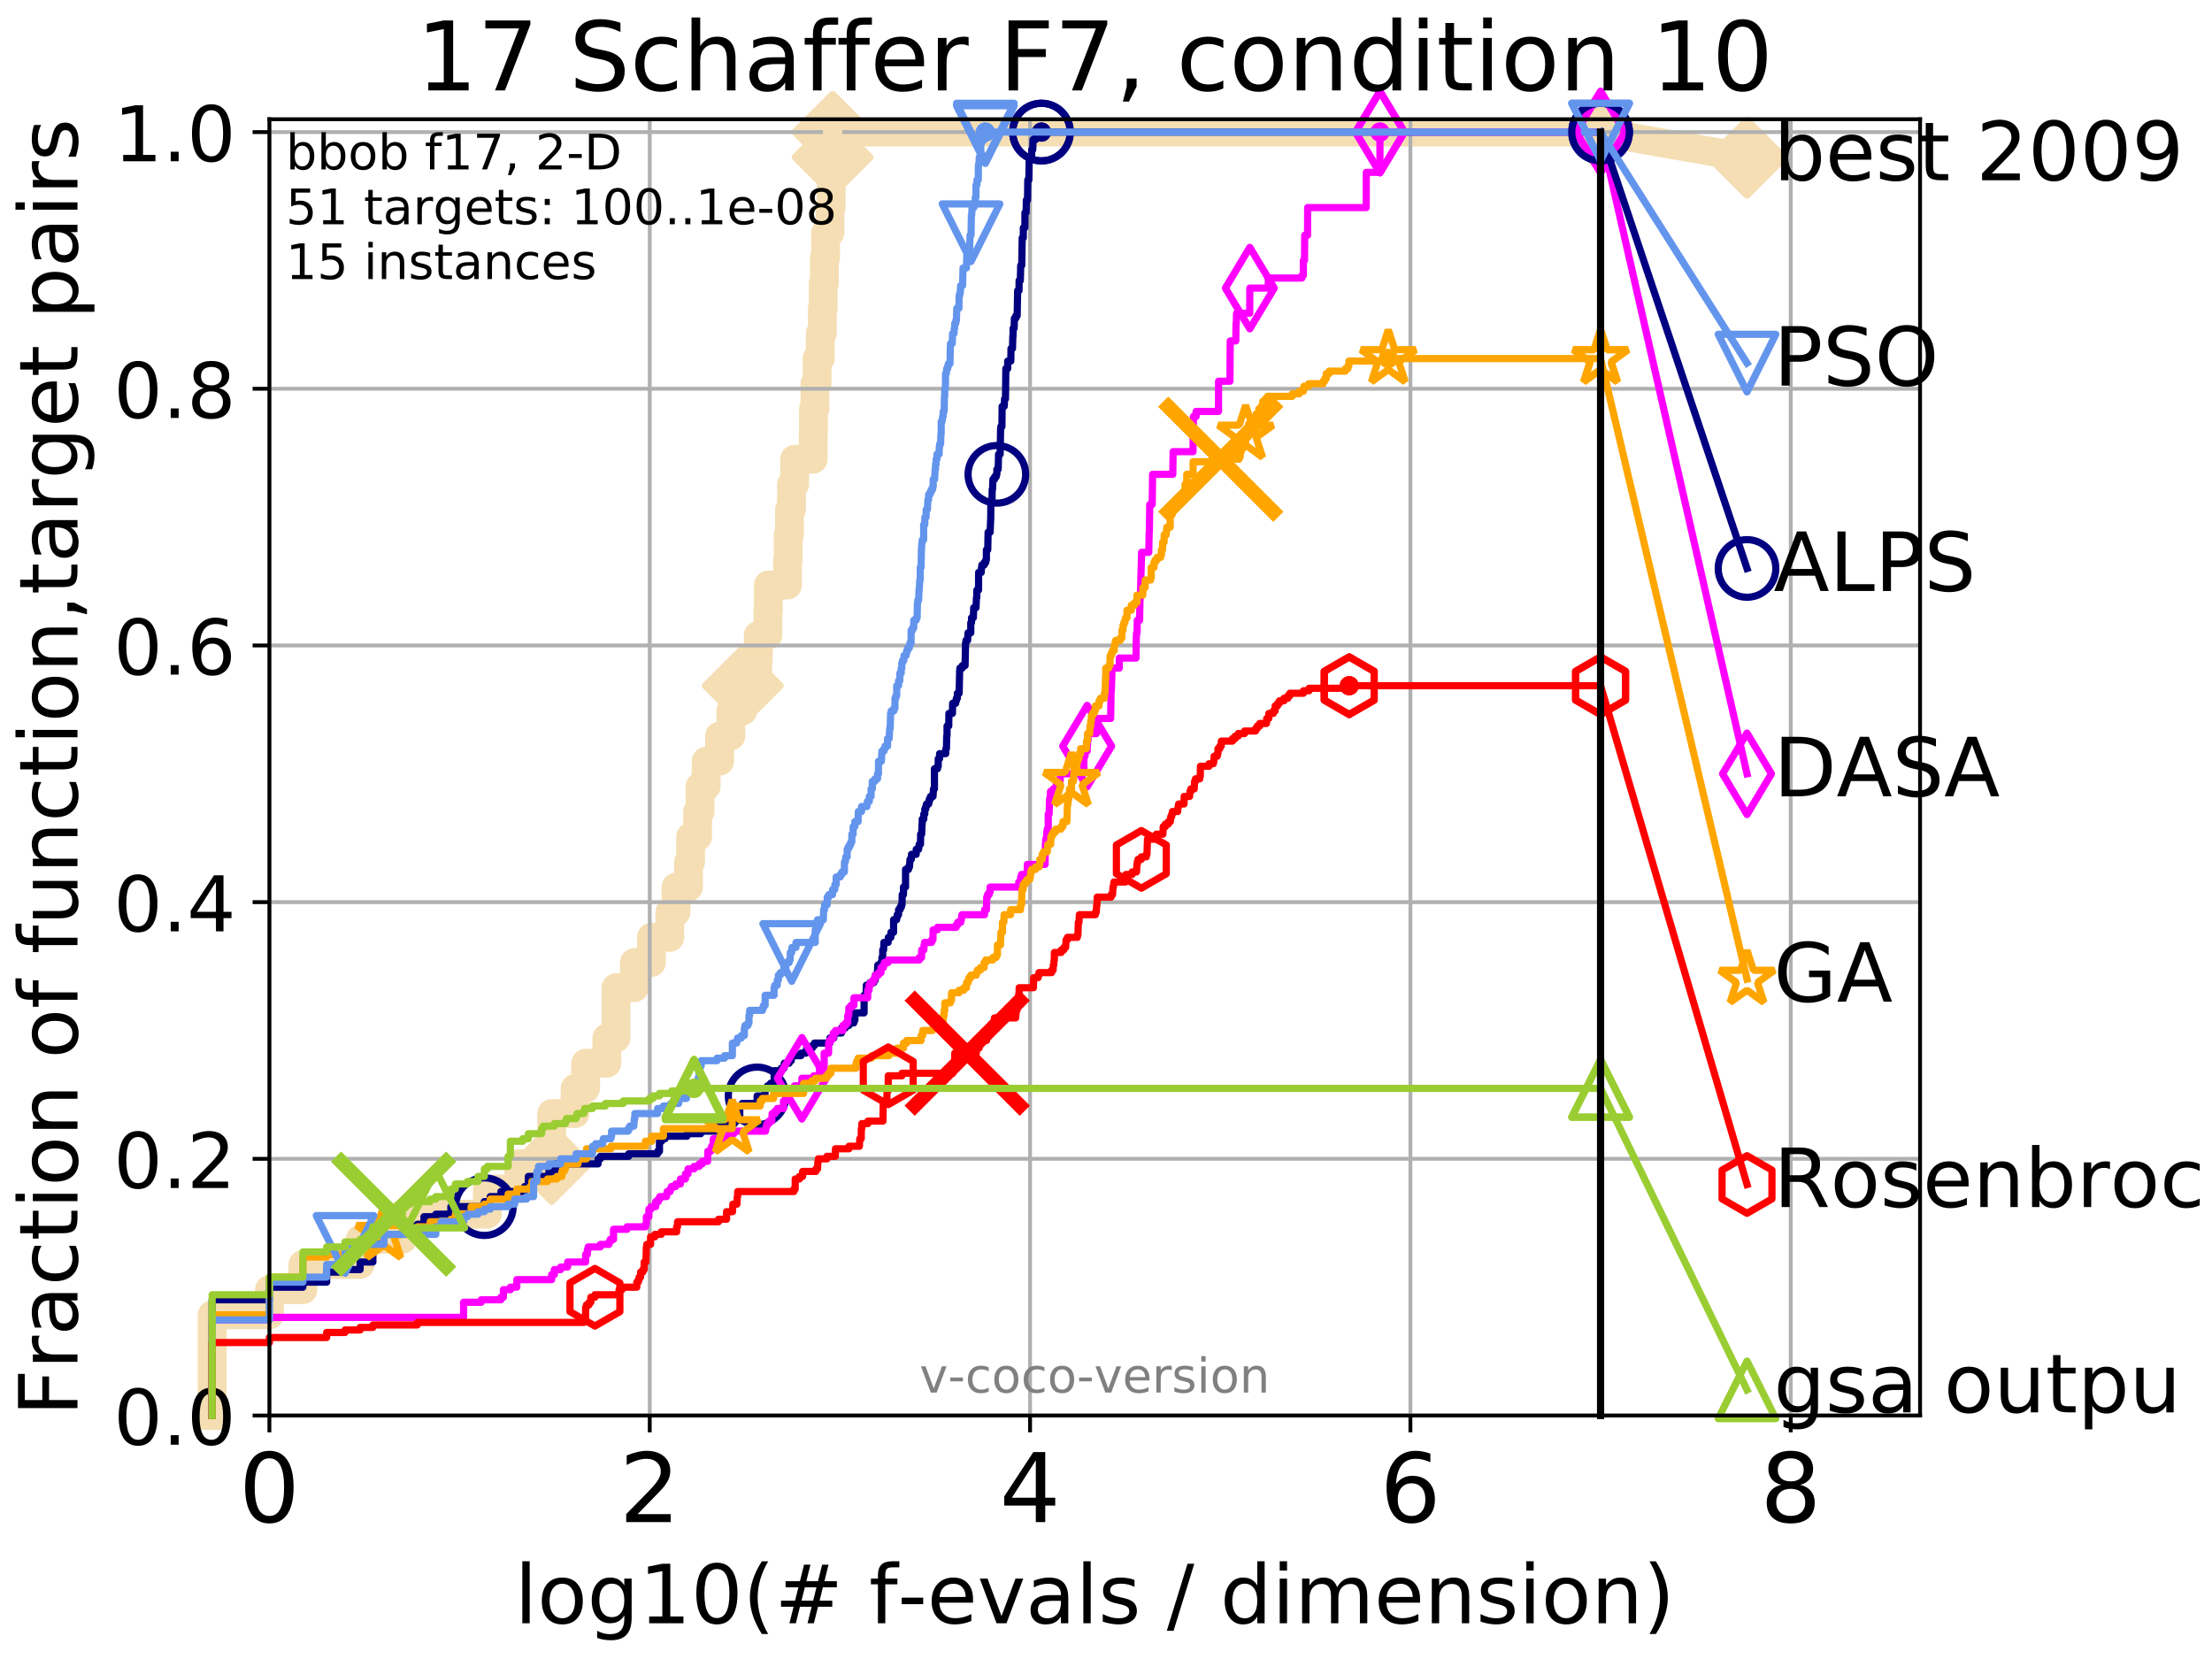 <?xml version="1.0" encoding="utf-8" standalone="no"?>
<!DOCTYPE svg PUBLIC "-//W3C//DTD SVG 1.1//EN"
  "http://www.w3.org/Graphics/SVG/1.1/DTD/svg11.dtd">
<!-- Created with matplotlib (http://matplotlib.org/) -->
<svg height="345.6pt" version="1.1" viewBox="0 0 460.8 345.6" width="460.8pt" xmlns="http://www.w3.org/2000/svg" xmlns:xlink="http://www.w3.org/1999/xlink">
 <defs>
  <style type="text/css">
*{stroke-linecap:butt;stroke-linejoin:round;}
  </style>
 </defs>
 <g id="figure_1">
  <g id="patch_1">
   <path d="M 0 345.6 
L 460.8 345.6 
L 460.8 0 
L 0 0 
z
" style="fill:#ffffff;"/>
  </g>
  <g id="axes_1">
   <g id="patch_2">
    <path d="M 56.12 294.88 
L 399.984 294.88 
L 399.984 24.84 
L 56.12 24.84 
z
" style="fill:#ffffff;"/>
   </g>
   <g id="line2d_1">
    <path d="M 44.194 294.88 
L 44.194 273.91 
L 56.12 273.91 
L 56.12 268.668 
L 63.096 268.668 
L 63.096 263.425 
L 75.021 263.425 
L 75.021 258.183 
L 83.81 258.183 
L 83.81 252.94 
L 101.525 252.94 
L 101.525 247.698 
L 108.086 247.698 
L 108.086 242.455 
L 114.922 242.455 
L 114.922 231.97 
L 119.8 231.97 
L 119.8 226.728 
L 121.991 226.728 
L 121.991 221.485 
L 126.419 221.485 
L 126.419 216.243 
L 128.332 216.243 
L 128.332 205.758 
L 132.146 205.758 
L 132.146 200.515 
L 135.692 200.515 
L 135.692 195.273 
L 139.531 195.273 
L 139.531 190.03 
L 140.83 190.03 
L 140.83 184.788 
L 143.438 184.788 
L 143.438 179.546 
L 143.863 179.546 
L 143.863 174.303 
L 145.32 174.303 
L 145.32 169.061 
L 145.842 169.061 
L 145.842 163.818 
L 147.104 163.818 
L 147.104 158.576 
L 149.904 158.576 
L 149.904 153.333 
L 152.248 153.333 
L 152.248 148.091 
L 154.734 148.091 
L 154.734 142.848 
L 157.838 142.848 
L 157.838 137.606 
L 157.954 137.606 
L 157.954 132.363 
L 159.96 132.363 
L 159.96 127.121 
L 160.062 127.121 
L 160.062 121.878 
L 164.06 121.878 
L 164.06 116.636 
L 164.189 116.636 
L 164.189 111.393 
L 164.461 111.393 
L 164.461 106.151 
L 164.883 106.151 
L 164.883 100.908 
L 165.536 100.908 
L 165.536 95.666 
L 169.399 95.666 
L 169.399 90.423 
L 169.458 90.423 
L 169.458 85.181 
L 169.763 85.181 
L 169.763 79.938 
L 170.211 79.938 
L 170.211 74.696 
L 170.868 74.696 
L 170.868 69.453 
L 171.31 69.453 
L 171.31 64.211 
L 171.49 64.211 
L 171.49 58.969 
L 171.73 58.969 
L 171.73 53.726 
L 171.988 53.726 
L 171.988 48.484 
L 172.894 48.484 
L 172.894 43.241 
L 173.145 43.241 
L 173.145 37.999 
L 173.307 37.999 
L 173.307 32.756 
L 173.448 32.756 
L 173.448 27.514 
L 333.43 27.514 
" style="fill:none;stroke:#f5deb3;stroke-linecap:square;stroke-width:6;"/>
   </g>
   <g id="line2d_2">
    <defs>
     <path d="M -0 7.778 
L 7.778 0 
L 0 -7.778 
L -7.778 -0 
z
" id="m28d83beb9e" style="stroke:#f5deb3;stroke-linejoin:miter;stroke-width:1.5;"/>
    </defs>
    <g>
     <use style="fill:#f5deb3;stroke:#f5deb3;stroke-linejoin:miter;stroke-width:1.5;" x="114.922" xlink:href="#m28d83beb9e" y="242.455"/>
     <use style="fill:#f5deb3;stroke:#f5deb3;stroke-linejoin:miter;stroke-width:1.5;" x="154.734" xlink:href="#m28d83beb9e" y="142.848"/>
     <use style="fill:#f5deb3;stroke:#f5deb3;stroke-linejoin:miter;stroke-width:1.5;" x="173.448" xlink:href="#m28d83beb9e" y="32.756"/>
     <use style="fill:#f5deb3;stroke:#f5deb3;stroke-linejoin:miter;stroke-width:1.5;" x="173.448" xlink:href="#m28d83beb9e" y="27.514"/>
     <use style="fill:#f5deb3;stroke:#f5deb3;stroke-linejoin:miter;stroke-width:1.5;" x="173.448" xlink:href="#m28d83beb9e" y="27.514"/>
     <use style="fill:#f5deb3;stroke:#f5deb3;stroke-linejoin:miter;stroke-width:1.5;" x="333.43" xlink:href="#m28d83beb9e" y="27.514"/>
    </g>
   </g>
   <g id="line2d_3">
    <path style="fill:none;stroke:#f5deb3;stroke-linecap:square;stroke-width:6;"/>
    <g/>
   </g>
   <g id="line2d_4">
    <path d="M 333.43 27.514 
L 363.934 32.861 
" style="fill:none;stroke:#f5deb3;stroke-linecap:square;stroke-width:6;"/>
    <g>
     <use style="fill:#f5deb3;stroke:#f5deb3;stroke-linejoin:miter;stroke-width:1.5;" x="333.43" xlink:href="#m28d83beb9e" y="27.514"/>
     <use style="fill:#f5deb3;stroke:#f5deb3;stroke-linejoin:miter;stroke-width:1.5;" x="363.934" xlink:href="#m28d83beb9e" y="32.861"/>
    </g>
   </g>
   <g id="matplotlib.axis_1">
    <g id="xtick_1">
     <g id="line2d_5">
      <path clip-path="url(#p989b68f8e8)" d="M 56.12 294.88 
L 56.12 24.84 
" style="fill:none;stroke:#b0b0b0;stroke-linecap:square;stroke-width:0.8;"/>
     </g>
     <g id="line2d_6">
      <defs>
       <path d="M 0 0 
L 0 3.5 
" id="m107abf7731" style="stroke:#000000;stroke-width:0.8;"/>
      </defs>
      <g>
       <use style="stroke:#000000;stroke-width:0.8;" x="56.12" xlink:href="#m107abf7731" y="294.88"/>
      </g>
     </g>
     <g id="text_1">
      <!-- 0 -->
      <defs>
       <path d="M 31.781 66.406 
Q 24.172 66.406 20.328 58.906 
Q 16.5 51.422 16.5 36.375 
Q 16.5 21.391 20.328 13.891 
Q 24.172 6.391 31.781 6.391 
Q 39.453 6.391 43.281 13.891 
Q 47.125 21.391 47.125 36.375 
Q 47.125 51.422 43.281 58.906 
Q 39.453 66.406 31.781 66.406 
z
M 31.781 74.219 
Q 44.047 74.219 50.516 64.516 
Q 56.984 54.828 56.984 36.375 
Q 56.984 17.969 50.516 8.266 
Q 44.047 -1.422 31.781 -1.422 
Q 19.531 -1.422 13.062 8.266 
Q 6.594 17.969 6.594 36.375 
Q 6.594 54.828 13.062 64.516 
Q 19.531 74.219 31.781 74.219 
z
" id="DejaVuSans-30"/>
      </defs>
      <g transform="translate(49.758 317.077)scale(0.2 -0.2)">
       <use xlink:href="#DejaVuSans-30"/>
      </g>
     </g>
    </g>
    <g id="xtick_2">
     <g id="line2d_7">
      <path clip-path="url(#p989b68f8e8)" d="M 135.351 294.88 
L 135.351 24.84 
" style="fill:none;stroke:#b0b0b0;stroke-linecap:square;stroke-width:0.8;"/>
     </g>
     <g id="line2d_8">
      <g>
       <use style="stroke:#000000;stroke-width:0.8;" x="135.351" xlink:href="#m107abf7731" y="294.88"/>
      </g>
     </g>
     <g id="text_2">
      <!-- 2 -->
      <defs>
       <path d="M 19.188 8.297 
L 53.609 8.297 
L 53.609 0 
L 7.328 0 
L 7.328 8.297 
Q 12.938 14.109 22.625 23.891 
Q 32.328 33.688 34.812 36.531 
Q 39.547 41.844 41.422 45.531 
Q 43.312 49.219 43.312 52.781 
Q 43.312 58.594 39.234 62.25 
Q 35.156 65.922 28.609 65.922 
Q 23.969 65.922 18.812 64.312 
Q 13.672 62.703 7.812 59.422 
L 7.812 69.391 
Q 13.766 71.781 18.938 73 
Q 24.125 74.219 28.422 74.219 
Q 39.75 74.219 46.484 68.547 
Q 53.219 62.891 53.219 53.422 
Q 53.219 48.922 51.531 44.891 
Q 49.859 40.875 45.406 35.406 
Q 44.188 33.984 37.641 27.219 
Q 31.109 20.453 19.188 8.297 
z
" id="DejaVuSans-32"/>
      </defs>
      <g transform="translate(128.989 317.077)scale(0.2 -0.2)">
       <use xlink:href="#DejaVuSans-32"/>
      </g>
     </g>
    </g>
    <g id="xtick_3">
     <g id="line2d_9">
      <path clip-path="url(#p989b68f8e8)" d="M 214.583 294.88 
L 214.583 24.84 
" style="fill:none;stroke:#b0b0b0;stroke-linecap:square;stroke-width:0.8;"/>
     </g>
     <g id="line2d_10">
      <g>
       <use style="stroke:#000000;stroke-width:0.8;" x="214.583" xlink:href="#m107abf7731" y="294.88"/>
      </g>
     </g>
     <g id="text_3">
      <!-- 4 -->
      <defs>
       <path d="M 37.797 64.312 
L 12.891 25.391 
L 37.797 25.391 
z
M 35.203 72.906 
L 47.609 72.906 
L 47.609 25.391 
L 58.016 25.391 
L 58.016 17.188 
L 47.609 17.188 
L 47.609 0 
L 37.797 0 
L 37.797 17.188 
L 4.891 17.188 
L 4.891 26.703 
z
" id="DejaVuSans-34"/>
      </defs>
      <g transform="translate(208.22 317.077)scale(0.2 -0.2)">
       <use xlink:href="#DejaVuSans-34"/>
      </g>
     </g>
    </g>
    <g id="xtick_4">
     <g id="line2d_11">
      <path clip-path="url(#p989b68f8e8)" d="M 293.814 294.88 
L 293.814 24.84 
" style="fill:none;stroke:#b0b0b0;stroke-linecap:square;stroke-width:0.8;"/>
     </g>
     <g id="line2d_12">
      <g>
       <use style="stroke:#000000;stroke-width:0.8;" x="293.814" xlink:href="#m107abf7731" y="294.88"/>
      </g>
     </g>
     <g id="text_4">
      <!-- 6 -->
      <defs>
       <path d="M 33.016 40.375 
Q 26.375 40.375 22.484 35.828 
Q 18.609 31.297 18.609 23.391 
Q 18.609 15.531 22.484 10.953 
Q 26.375 6.391 33.016 6.391 
Q 39.656 6.391 43.531 10.953 
Q 47.406 15.531 47.406 23.391 
Q 47.406 31.297 43.531 35.828 
Q 39.656 40.375 33.016 40.375 
z
M 52.594 71.297 
L 52.594 62.312 
Q 48.875 64.062 45.094 64.984 
Q 41.312 65.922 37.594 65.922 
Q 27.828 65.922 22.672 59.328 
Q 17.531 52.734 16.797 39.406 
Q 19.672 43.656 24.016 45.922 
Q 28.375 48.188 33.594 48.188 
Q 44.578 48.188 50.953 41.516 
Q 57.328 34.859 57.328 23.391 
Q 57.328 12.156 50.688 5.359 
Q 44.047 -1.422 33.016 -1.422 
Q 20.359 -1.422 13.672 8.266 
Q 6.984 17.969 6.984 36.375 
Q 6.984 53.656 15.188 63.938 
Q 23.391 74.219 37.203 74.219 
Q 40.922 74.219 44.703 73.484 
Q 48.484 72.75 52.594 71.297 
z
" id="DejaVuSans-36"/>
      </defs>
      <g transform="translate(287.452 317.077)scale(0.2 -0.2)">
       <use xlink:href="#DejaVuSans-36"/>
      </g>
     </g>
    </g>
    <g id="xtick_5">
     <g id="line2d_13">
      <path clip-path="url(#p989b68f8e8)" d="M 373.045 294.88 
L 373.045 24.84 
" style="fill:none;stroke:#b0b0b0;stroke-linecap:square;stroke-width:0.8;"/>
     </g>
     <g id="line2d_14">
      <g>
       <use style="stroke:#000000;stroke-width:0.8;" x="373.045" xlink:href="#m107abf7731" y="294.88"/>
      </g>
     </g>
     <g id="text_5">
      <!-- 8 -->
      <defs>
       <path d="M 31.781 34.625 
Q 24.75 34.625 20.719 30.859 
Q 16.703 27.094 16.703 20.516 
Q 16.703 13.922 20.719 10.156 
Q 24.75 6.391 31.781 6.391 
Q 38.812 6.391 42.859 10.172 
Q 46.922 13.969 46.922 20.516 
Q 46.922 27.094 42.891 30.859 
Q 38.875 34.625 31.781 34.625 
z
M 21.922 38.812 
Q 15.578 40.375 12.031 44.719 
Q 8.5 49.078 8.5 55.328 
Q 8.5 64.062 14.719 69.141 
Q 20.953 74.219 31.781 74.219 
Q 42.672 74.219 48.875 69.141 
Q 55.078 64.062 55.078 55.328 
Q 55.078 49.078 51.531 44.719 
Q 48 40.375 41.703 38.812 
Q 48.828 37.156 52.797 32.312 
Q 56.781 27.484 56.781 20.516 
Q 56.781 9.906 50.312 4.234 
Q 43.844 -1.422 31.781 -1.422 
Q 19.734 -1.422 13.25 4.234 
Q 6.781 9.906 6.781 20.516 
Q 6.781 27.484 10.781 32.312 
Q 14.797 37.156 21.922 38.812 
z
M 18.312 54.391 
Q 18.312 48.734 21.844 45.562 
Q 25.391 42.391 31.781 42.391 
Q 38.141 42.391 41.719 45.562 
Q 45.312 48.734 45.312 54.391 
Q 45.312 60.062 41.719 63.234 
Q 38.141 66.406 31.781 66.406 
Q 25.391 66.406 21.844 63.234 
Q 18.312 60.062 18.312 54.391 
z
" id="DejaVuSans-38"/>
      </defs>
      <g transform="translate(366.683 317.077)scale(0.2 -0.2)">
       <use xlink:href="#DejaVuSans-38"/>
      </g>
     </g>
    </g>
    <g id="text_6">
     <!-- log10(# f-evals / dimension) -->
     <defs>
      <path d="M 9.422 75.984 
L 18.406 75.984 
L 18.406 0 
L 9.422 0 
z
" id="DejaVuSans-6c"/>
      <path d="M 30.609 48.391 
Q 23.391 48.391 19.188 42.75 
Q 14.984 37.109 14.984 27.297 
Q 14.984 17.484 19.156 11.844 
Q 23.344 6.203 30.609 6.203 
Q 37.797 6.203 41.984 11.859 
Q 46.188 17.531 46.188 27.297 
Q 46.188 37.016 41.984 42.703 
Q 37.797 48.391 30.609 48.391 
z
M 30.609 56 
Q 42.328 56 49.016 48.375 
Q 55.719 40.766 55.719 27.297 
Q 55.719 13.875 49.016 6.219 
Q 42.328 -1.422 30.609 -1.422 
Q 18.844 -1.422 12.172 6.219 
Q 5.516 13.875 5.516 27.297 
Q 5.516 40.766 12.172 48.375 
Q 18.844 56 30.609 56 
z
" id="DejaVuSans-6f"/>
      <path d="M 45.406 27.984 
Q 45.406 37.75 41.375 43.109 
Q 37.359 48.484 30.078 48.484 
Q 22.859 48.484 18.828 43.109 
Q 14.797 37.75 14.797 27.984 
Q 14.797 18.266 18.828 12.891 
Q 22.859 7.516 30.078 7.516 
Q 37.359 7.516 41.375 12.891 
Q 45.406 18.266 45.406 27.984 
z
M 54.391 6.781 
Q 54.391 -7.172 48.188 -13.984 
Q 42 -20.797 29.203 -20.797 
Q 24.469 -20.797 20.266 -20.094 
Q 16.062 -19.391 12.109 -17.922 
L 12.109 -9.188 
Q 16.062 -11.328 19.922 -12.344 
Q 23.781 -13.375 27.781 -13.375 
Q 36.625 -13.375 41.016 -8.766 
Q 45.406 -4.156 45.406 5.172 
L 45.406 9.625 
Q 42.625 4.781 38.281 2.391 
Q 33.938 0 27.875 0 
Q 17.828 0 11.672 7.656 
Q 5.516 15.328 5.516 27.984 
Q 5.516 40.672 11.672 48.328 
Q 17.828 56 27.875 56 
Q 33.938 56 38.281 53.609 
Q 42.625 51.219 45.406 46.391 
L 45.406 54.688 
L 54.391 54.688 
z
" id="DejaVuSans-67"/>
      <path d="M 12.406 8.297 
L 28.516 8.297 
L 28.516 63.922 
L 10.984 60.406 
L 10.984 69.391 
L 28.422 72.906 
L 38.281 72.906 
L 38.281 8.297 
L 54.391 8.297 
L 54.391 0 
L 12.406 0 
z
" id="DejaVuSans-31"/>
      <path d="M 31 75.875 
Q 24.469 64.656 21.281 53.656 
Q 18.109 42.672 18.109 31.391 
Q 18.109 20.125 21.312 9.062 
Q 24.516 -2 31 -13.188 
L 23.188 -13.188 
Q 15.875 -1.703 12.234 9.375 
Q 8.594 20.453 8.594 31.391 
Q 8.594 42.281 12.203 53.312 
Q 15.828 64.359 23.188 75.875 
z
" id="DejaVuSans-28"/>
      <path d="M 51.125 44 
L 36.922 44 
L 32.812 27.688 
L 47.125 27.688 
z
M 43.797 71.781 
L 38.719 51.516 
L 52.984 51.516 
L 58.109 71.781 
L 65.922 71.781 
L 60.891 51.516 
L 76.125 51.516 
L 76.125 44 
L 58.984 44 
L 54.984 27.688 
L 70.516 27.688 
L 70.516 20.219 
L 53.078 20.219 
L 48 0 
L 40.188 0 
L 45.219 20.219 
L 30.906 20.219 
L 25.875 0 
L 18.016 0 
L 23.094 20.219 
L 7.719 20.219 
L 7.719 27.688 
L 24.906 27.688 
L 29 44 
L 13.281 44 
L 13.281 51.516 
L 30.906 51.516 
L 35.891 71.781 
z
" id="DejaVuSans-23"/>
      <path id="DejaVuSans-20"/>
      <path d="M 37.109 75.984 
L 37.109 68.5 
L 28.516 68.5 
Q 23.688 68.5 21.797 66.547 
Q 19.922 64.594 19.922 59.516 
L 19.922 54.688 
L 34.719 54.688 
L 34.719 47.703 
L 19.922 47.703 
L 19.922 0 
L 10.891 0 
L 10.891 47.703 
L 2.297 47.703 
L 2.297 54.688 
L 10.891 54.688 
L 10.891 58.5 
Q 10.891 67.625 15.141 71.797 
Q 19.391 75.984 28.609 75.984 
z
" id="DejaVuSans-66"/>
      <path d="M 4.891 31.391 
L 31.203 31.391 
L 31.203 23.391 
L 4.891 23.391 
z
" id="DejaVuSans-2d"/>
      <path d="M 56.203 29.594 
L 56.203 25.203 
L 14.891 25.203 
Q 15.484 15.922 20.484 11.062 
Q 25.484 6.203 34.422 6.203 
Q 39.594 6.203 44.453 7.469 
Q 49.312 8.734 54.109 11.281 
L 54.109 2.781 
Q 49.266 0.734 44.188 -0.344 
Q 39.109 -1.422 33.891 -1.422 
Q 20.797 -1.422 13.156 6.188 
Q 5.516 13.812 5.516 26.812 
Q 5.516 40.234 12.766 48.109 
Q 20.016 56 32.328 56 
Q 43.359 56 49.781 48.891 
Q 56.203 41.797 56.203 29.594 
z
M 47.219 32.234 
Q 47.125 39.594 43.094 43.984 
Q 39.062 48.391 32.422 48.391 
Q 24.906 48.391 20.391 44.141 
Q 15.875 39.891 15.188 32.172 
z
" id="DejaVuSans-65"/>
      <path d="M 2.984 54.688 
L 12.5 54.688 
L 29.594 8.797 
L 46.688 54.688 
L 56.203 54.688 
L 35.688 0 
L 23.484 0 
z
" id="DejaVuSans-76"/>
      <path d="M 34.281 27.484 
Q 23.391 27.484 19.188 25 
Q 14.984 22.516 14.984 16.5 
Q 14.984 11.719 18.141 8.906 
Q 21.297 6.109 26.703 6.109 
Q 34.188 6.109 38.703 11.406 
Q 43.219 16.703 43.219 25.484 
L 43.219 27.484 
z
M 52.203 31.203 
L 52.203 0 
L 43.219 0 
L 43.219 8.297 
Q 40.141 3.328 35.547 0.953 
Q 30.953 -1.422 24.312 -1.422 
Q 15.922 -1.422 10.953 3.297 
Q 6 8.016 6 15.922 
Q 6 25.141 12.172 29.828 
Q 18.359 34.516 30.609 34.516 
L 43.219 34.516 
L 43.219 35.406 
Q 43.219 41.609 39.141 45 
Q 35.062 48.391 27.688 48.391 
Q 23 48.391 18.547 47.266 
Q 14.109 46.141 10.016 43.891 
L 10.016 52.203 
Q 14.938 54.109 19.578 55.047 
Q 24.219 56 28.609 56 
Q 40.484 56 46.344 49.844 
Q 52.203 43.703 52.203 31.203 
z
" id="DejaVuSans-61"/>
      <path d="M 44.281 53.078 
L 44.281 44.578 
Q 40.484 46.531 36.375 47.5 
Q 32.281 48.484 27.875 48.484 
Q 21.188 48.484 17.844 46.438 
Q 14.5 44.391 14.5 40.281 
Q 14.5 37.156 16.891 35.375 
Q 19.281 33.594 26.516 31.984 
L 29.594 31.297 
Q 39.156 29.25 43.188 25.516 
Q 47.219 21.781 47.219 15.094 
Q 47.219 7.469 41.188 3.016 
Q 35.156 -1.422 24.609 -1.422 
Q 20.219 -1.422 15.453 -0.562 
Q 10.688 0.297 5.422 2 
L 5.422 11.281 
Q 10.406 8.688 15.234 7.391 
Q 20.062 6.109 24.812 6.109 
Q 31.156 6.109 34.562 8.281 
Q 37.984 10.453 37.984 14.406 
Q 37.984 18.062 35.516 20.016 
Q 33.062 21.969 24.703 23.781 
L 21.578 24.516 
Q 13.234 26.266 9.516 29.906 
Q 5.812 33.547 5.812 39.891 
Q 5.812 47.609 11.281 51.797 
Q 16.75 56 26.812 56 
Q 31.781 56 36.172 55.266 
Q 40.578 54.547 44.281 53.078 
z
" id="DejaVuSans-73"/>
      <path d="M 25.391 72.906 
L 33.688 72.906 
L 8.297 -9.281 
L 0 -9.281 
z
" id="DejaVuSans-2f"/>
      <path d="M 45.406 46.391 
L 45.406 75.984 
L 54.391 75.984 
L 54.391 0 
L 45.406 0 
L 45.406 8.203 
Q 42.578 3.328 38.25 0.953 
Q 33.938 -1.422 27.875 -1.422 
Q 17.969 -1.422 11.734 6.484 
Q 5.516 14.406 5.516 27.297 
Q 5.516 40.188 11.734 48.094 
Q 17.969 56 27.875 56 
Q 33.938 56 38.25 53.625 
Q 42.578 51.266 45.406 46.391 
z
M 14.797 27.297 
Q 14.797 17.391 18.875 11.75 
Q 22.953 6.109 30.078 6.109 
Q 37.203 6.109 41.297 11.75 
Q 45.406 17.391 45.406 27.297 
Q 45.406 37.203 41.297 42.844 
Q 37.203 48.484 30.078 48.484 
Q 22.953 48.484 18.875 42.844 
Q 14.797 37.203 14.797 27.297 
z
" id="DejaVuSans-64"/>
      <path d="M 9.422 54.688 
L 18.406 54.688 
L 18.406 0 
L 9.422 0 
z
M 9.422 75.984 
L 18.406 75.984 
L 18.406 64.594 
L 9.422 64.594 
z
" id="DejaVuSans-69"/>
      <path d="M 52 44.188 
Q 55.375 50.25 60.062 53.125 
Q 64.75 56 71.094 56 
Q 79.641 56 84.281 50.016 
Q 88.922 44.047 88.922 33.016 
L 88.922 0 
L 79.891 0 
L 79.891 32.719 
Q 79.891 40.578 77.094 44.375 
Q 74.312 48.188 68.609 48.188 
Q 61.625 48.188 57.562 43.547 
Q 53.516 38.922 53.516 30.906 
L 53.516 0 
L 44.484 0 
L 44.484 32.719 
Q 44.484 40.625 41.703 44.406 
Q 38.922 48.188 33.109 48.188 
Q 26.219 48.188 22.156 43.531 
Q 18.109 38.875 18.109 30.906 
L 18.109 0 
L 9.078 0 
L 9.078 54.688 
L 18.109 54.688 
L 18.109 46.188 
Q 21.188 51.219 25.484 53.609 
Q 29.781 56 35.688 56 
Q 41.656 56 45.828 52.969 
Q 50 49.953 52 44.188 
z
" id="DejaVuSans-6d"/>
      <path d="M 54.891 33.016 
L 54.891 0 
L 45.906 0 
L 45.906 32.719 
Q 45.906 40.484 42.875 44.328 
Q 39.844 48.188 33.797 48.188 
Q 26.516 48.188 22.312 43.547 
Q 18.109 38.922 18.109 30.906 
L 18.109 0 
L 9.078 0 
L 9.078 54.688 
L 18.109 54.688 
L 18.109 46.188 
Q 21.344 51.125 25.703 53.562 
Q 30.078 56 35.797 56 
Q 45.219 56 50.047 50.172 
Q 54.891 44.344 54.891 33.016 
z
" id="DejaVuSans-6e"/>
      <path d="M 8.016 75.875 
L 15.828 75.875 
Q 23.141 64.359 26.781 53.312 
Q 30.422 42.281 30.422 31.391 
Q 30.422 20.453 26.781 9.375 
Q 23.141 -1.703 15.828 -13.188 
L 8.016 -13.188 
Q 14.5 -2 17.703 9.062 
Q 20.906 20.125 20.906 31.391 
Q 20.906 42.672 17.703 53.656 
Q 14.5 64.656 8.016 75.875 
z
" id="DejaVuSans-29"/>
     </defs>
     <g transform="translate(107.211 338.154)scale(0.17 -0.17)">
      <use xlink:href="#DejaVuSans-6c"/>
      <use x="27.783" xlink:href="#DejaVuSans-6f"/>
      <use x="88.965" xlink:href="#DejaVuSans-67"/>
      <use x="152.441" xlink:href="#DejaVuSans-31"/>
      <use x="216.064" xlink:href="#DejaVuSans-30"/>
      <use x="279.688" xlink:href="#DejaVuSans-28"/>
      <use x="318.701" xlink:href="#DejaVuSans-23"/>
      <use x="402.49" xlink:href="#DejaVuSans-20"/>
      <use x="434.277" xlink:href="#DejaVuSans-66"/>
      <use x="469.404" xlink:href="#DejaVuSans-2d"/>
      <use x="505.488" xlink:href="#DejaVuSans-65"/>
      <use x="567.012" xlink:href="#DejaVuSans-76"/>
      <use x="626.191" xlink:href="#DejaVuSans-61"/>
      <use x="687.471" xlink:href="#DejaVuSans-6c"/>
      <use x="715.254" xlink:href="#DejaVuSans-73"/>
      <use x="767.354" xlink:href="#DejaVuSans-20"/>
      <use x="799.141" xlink:href="#DejaVuSans-2f"/>
      <use x="832.832" xlink:href="#DejaVuSans-20"/>
      <use x="864.619" xlink:href="#DejaVuSans-64"/>
      <use x="928.096" xlink:href="#DejaVuSans-69"/>
      <use x="955.879" xlink:href="#DejaVuSans-6d"/>
      <use x="1053.291" xlink:href="#DejaVuSans-65"/>
      <use x="1114.814" xlink:href="#DejaVuSans-6e"/>
      <use x="1178.193" xlink:href="#DejaVuSans-73"/>
      <use x="1230.293" xlink:href="#DejaVuSans-69"/>
      <use x="1258.076" xlink:href="#DejaVuSans-6f"/>
      <use x="1319.258" xlink:href="#DejaVuSans-6e"/>
      <use x="1382.637" xlink:href="#DejaVuSans-29"/>
     </g>
    </g>
   </g>
   <g id="matplotlib.axis_2">
    <g id="ytick_1">
     <g id="line2d_15">
      <path clip-path="url(#p989b68f8e8)" d="M 56.12 294.88 
L 399.984 294.88 
" style="fill:none;stroke:#b0b0b0;stroke-linecap:square;stroke-width:0.8;"/>
     </g>
     <g id="line2d_16">
      <defs>
       <path d="M 0 0 
L -3.5 0 
" id="m1d058a60e7" style="stroke:#000000;stroke-width:0.8;"/>
      </defs>
      <g>
       <use style="stroke:#000000;stroke-width:0.8;" x="56.12" xlink:href="#m1d058a60e7" y="294.88"/>
      </g>
     </g>
     <g id="text_7">
      <!-- 0.0 -->
      <defs>
       <path d="M 10.688 12.406 
L 21 12.406 
L 21 0 
L 10.688 0 
z
" id="DejaVuSans-2e"/>
      </defs>
      <g transform="translate(23.675 300.959)scale(0.16 -0.16)">
       <use xlink:href="#DejaVuSans-30"/>
       <use x="63.623" xlink:href="#DejaVuSans-2e"/>
       <use x="95.41" xlink:href="#DejaVuSans-30"/>
      </g>
     </g>
    </g>
    <g id="ytick_2">
     <g id="line2d_17">
      <path clip-path="url(#p989b68f8e8)" d="M 56.12 241.407 
L 399.984 241.407 
" style="fill:none;stroke:#b0b0b0;stroke-linecap:square;stroke-width:0.8;"/>
     </g>
     <g id="line2d_18">
      <g>
       <use style="stroke:#000000;stroke-width:0.8;" x="56.12" xlink:href="#m1d058a60e7" y="241.407"/>
      </g>
     </g>
     <g id="text_8">
      <!-- 0.2 -->
      <g transform="translate(23.675 247.485)scale(0.16 -0.16)">
       <use xlink:href="#DejaVuSans-30"/>
       <use x="63.623" xlink:href="#DejaVuSans-2e"/>
       <use x="95.41" xlink:href="#DejaVuSans-32"/>
      </g>
     </g>
    </g>
    <g id="ytick_3">
     <g id="line2d_19">
      <path clip-path="url(#p989b68f8e8)" d="M 56.12 187.933 
L 399.984 187.933 
" style="fill:none;stroke:#b0b0b0;stroke-linecap:square;stroke-width:0.8;"/>
     </g>
     <g id="line2d_20">
      <g>
       <use style="stroke:#000000;stroke-width:0.8;" x="56.12" xlink:href="#m1d058a60e7" y="187.933"/>
      </g>
     </g>
     <g id="text_9">
      <!-- 0.4 -->
      <g transform="translate(23.675 194.012)scale(0.16 -0.16)">
       <use xlink:href="#DejaVuSans-30"/>
       <use x="63.623" xlink:href="#DejaVuSans-2e"/>
       <use x="95.41" xlink:href="#DejaVuSans-34"/>
      </g>
     </g>
    </g>
    <g id="ytick_4">
     <g id="line2d_21">
      <path clip-path="url(#p989b68f8e8)" d="M 56.12 134.46 
L 399.984 134.46 
" style="fill:none;stroke:#b0b0b0;stroke-linecap:square;stroke-width:0.8;"/>
     </g>
     <g id="line2d_22">
      <g>
       <use style="stroke:#000000;stroke-width:0.8;" x="56.12" xlink:href="#m1d058a60e7" y="134.46"/>
      </g>
     </g>
     <g id="text_10">
      <!-- 0.6 -->
      <g transform="translate(23.675 140.539)scale(0.16 -0.16)">
       <use xlink:href="#DejaVuSans-30"/>
       <use x="63.623" xlink:href="#DejaVuSans-2e"/>
       <use x="95.41" xlink:href="#DejaVuSans-36"/>
      </g>
     </g>
    </g>
    <g id="ytick_5">
     <g id="line2d_23">
      <path clip-path="url(#p989b68f8e8)" d="M 56.12 80.987 
L 399.984 80.987 
" style="fill:none;stroke:#b0b0b0;stroke-linecap:square;stroke-width:0.8;"/>
     </g>
     <g id="line2d_24">
      <g>
       <use style="stroke:#000000;stroke-width:0.8;" x="56.12" xlink:href="#m1d058a60e7" y="80.987"/>
      </g>
     </g>
     <g id="text_11">
      <!-- 0.8 -->
      <g transform="translate(23.675 87.066)scale(0.16 -0.16)">
       <use xlink:href="#DejaVuSans-30"/>
       <use x="63.623" xlink:href="#DejaVuSans-2e"/>
       <use x="95.41" xlink:href="#DejaVuSans-38"/>
      </g>
     </g>
    </g>
    <g id="ytick_6">
     <g id="line2d_25">
      <path clip-path="url(#p989b68f8e8)" d="M 56.12 27.514 
L 399.984 27.514 
" style="fill:none;stroke:#b0b0b0;stroke-linecap:square;stroke-width:0.8;"/>
     </g>
     <g id="line2d_26">
      <g>
       <use style="stroke:#000000;stroke-width:0.8;" x="56.12" xlink:href="#m1d058a60e7" y="27.514"/>
      </g>
     </g>
     <g id="text_12">
      <!-- 1.0 -->
      <g transform="translate(23.675 33.592)scale(0.16 -0.16)">
       <use xlink:href="#DejaVuSans-31"/>
       <use x="63.623" xlink:href="#DejaVuSans-2e"/>
       <use x="95.41" xlink:href="#DejaVuSans-30"/>
      </g>
     </g>
    </g>
    <g id="text_13">
     <!-- Fraction of function,target pairs -->
     <defs>
      <path d="M 9.812 72.906 
L 51.703 72.906 
L 51.703 64.594 
L 19.672 64.594 
L 19.672 43.109 
L 48.578 43.109 
L 48.578 34.812 
L 19.672 34.812 
L 19.672 0 
L 9.812 0 
z
" id="DejaVuSans-46"/>
      <path d="M 41.109 46.297 
Q 39.594 47.172 37.812 47.578 
Q 36.031 48 33.891 48 
Q 26.266 48 22.188 43.047 
Q 18.109 38.094 18.109 28.812 
L 18.109 0 
L 9.078 0 
L 9.078 54.688 
L 18.109 54.688 
L 18.109 46.188 
Q 20.953 51.172 25.484 53.578 
Q 30.031 56 36.531 56 
Q 37.453 56 38.578 55.875 
Q 39.703 55.766 41.062 55.516 
z
" id="DejaVuSans-72"/>
      <path d="M 48.781 52.594 
L 48.781 44.188 
Q 44.969 46.297 41.141 47.344 
Q 37.312 48.391 33.406 48.391 
Q 24.656 48.391 19.812 42.844 
Q 14.984 37.312 14.984 27.297 
Q 14.984 17.281 19.812 11.734 
Q 24.656 6.203 33.406 6.203 
Q 37.312 6.203 41.141 7.25 
Q 44.969 8.297 48.781 10.406 
L 48.781 2.094 
Q 45.016 0.344 40.984 -0.531 
Q 36.969 -1.422 32.422 -1.422 
Q 20.062 -1.422 12.781 6.344 
Q 5.516 14.109 5.516 27.297 
Q 5.516 40.672 12.859 48.328 
Q 20.219 56 33.016 56 
Q 37.156 56 41.109 55.141 
Q 45.062 54.297 48.781 52.594 
z
" id="DejaVuSans-63"/>
      <path d="M 18.312 70.219 
L 18.312 54.688 
L 36.812 54.688 
L 36.812 47.703 
L 18.312 47.703 
L 18.312 18.016 
Q 18.312 11.328 20.141 9.422 
Q 21.969 7.516 27.594 7.516 
L 36.812 7.516 
L 36.812 0 
L 27.594 0 
Q 17.188 0 13.234 3.875 
Q 9.281 7.766 9.281 18.016 
L 9.281 47.703 
L 2.688 47.703 
L 2.688 54.688 
L 9.281 54.688 
L 9.281 70.219 
z
" id="DejaVuSans-74"/>
      <path d="M 8.5 21.578 
L 8.5 54.688 
L 17.484 54.688 
L 17.484 21.922 
Q 17.484 14.156 20.5 10.266 
Q 23.531 6.391 29.594 6.391 
Q 36.859 6.391 41.078 11.031 
Q 45.312 15.672 45.312 23.688 
L 45.312 54.688 
L 54.297 54.688 
L 54.297 0 
L 45.312 0 
L 45.312 8.406 
Q 42.047 3.422 37.719 1 
Q 33.406 -1.422 27.688 -1.422 
Q 18.266 -1.422 13.375 4.438 
Q 8.5 10.297 8.5 21.578 
z
M 31.109 56 
z
" id="DejaVuSans-75"/>
      <path d="M 11.719 12.406 
L 22.016 12.406 
L 22.016 4 
L 14.016 -11.625 
L 7.719 -11.625 
L 11.719 4 
z
" id="DejaVuSans-2c"/>
      <path d="M 18.109 8.203 
L 18.109 -20.797 
L 9.078 -20.797 
L 9.078 54.688 
L 18.109 54.688 
L 18.109 46.391 
Q 20.953 51.266 25.266 53.625 
Q 29.594 56 35.594 56 
Q 45.562 56 51.781 48.094 
Q 58.016 40.188 58.016 27.297 
Q 58.016 14.406 51.781 6.484 
Q 45.562 -1.422 35.594 -1.422 
Q 29.594 -1.422 25.266 0.953 
Q 20.953 3.328 18.109 8.203 
z
M 48.688 27.297 
Q 48.688 37.203 44.609 42.844 
Q 40.531 48.484 33.406 48.484 
Q 26.266 48.484 22.188 42.844 
Q 18.109 37.203 18.109 27.297 
Q 18.109 17.391 22.188 11.75 
Q 26.266 6.109 33.406 6.109 
Q 40.531 6.109 44.609 11.75 
Q 48.688 17.391 48.688 27.297 
z
" id="DejaVuSans-70"/>
     </defs>
     <g transform="translate(16.14 294.999)rotate(-90)scale(0.17 -0.17)">
      <use xlink:href="#DejaVuSans-46"/>
      <use x="57.41" xlink:href="#DejaVuSans-72"/>
      <use x="98.523" xlink:href="#DejaVuSans-61"/>
      <use x="159.803" xlink:href="#DejaVuSans-63"/>
      <use x="214.783" xlink:href="#DejaVuSans-74"/>
      <use x="253.992" xlink:href="#DejaVuSans-69"/>
      <use x="281.775" xlink:href="#DejaVuSans-6f"/>
      <use x="342.957" xlink:href="#DejaVuSans-6e"/>
      <use x="406.336" xlink:href="#DejaVuSans-20"/>
      <use x="438.123" xlink:href="#DejaVuSans-6f"/>
      <use x="499.305" xlink:href="#DejaVuSans-66"/>
      <use x="534.51" xlink:href="#DejaVuSans-20"/>
      <use x="566.297" xlink:href="#DejaVuSans-66"/>
      <use x="601.502" xlink:href="#DejaVuSans-75"/>
      <use x="664.881" xlink:href="#DejaVuSans-6e"/>
      <use x="728.26" xlink:href="#DejaVuSans-63"/>
      <use x="783.24" xlink:href="#DejaVuSans-74"/>
      <use x="822.449" xlink:href="#DejaVuSans-69"/>
      <use x="850.232" xlink:href="#DejaVuSans-6f"/>
      <use x="911.414" xlink:href="#DejaVuSans-6e"/>
      <use x="974.793" xlink:href="#DejaVuSans-2c"/>
      <use x="1006.58" xlink:href="#DejaVuSans-74"/>
      <use x="1045.789" xlink:href="#DejaVuSans-61"/>
      <use x="1107.068" xlink:href="#DejaVuSans-72"/>
      <use x="1148.166" xlink:href="#DejaVuSans-67"/>
      <use x="1211.643" xlink:href="#DejaVuSans-65"/>
      <use x="1273.166" xlink:href="#DejaVuSans-74"/>
      <use x="1312.375" xlink:href="#DejaVuSans-20"/>
      <use x="1344.162" xlink:href="#DejaVuSans-70"/>
      <use x="1407.639" xlink:href="#DejaVuSans-61"/>
      <use x="1468.918" xlink:href="#DejaVuSans-69"/>
      <use x="1496.701" xlink:href="#DejaVuSans-72"/>
      <use x="1537.814" xlink:href="#DejaVuSans-73"/>
     </g>
    </g>
   </g>
   <g id="line2d_27">
    <defs>
     <path d="M 0 1.5 
C 0.398 1.5 0.779 1.342 1.061 1.061 
C 1.342 0.779 1.5 0.398 1.5 0 
C 1.5 -0.398 1.342 -0.779 1.061 -1.061 
C 0.779 -1.342 0.398 -1.5 0 -1.5 
C -0.398 -1.5 -0.779 -1.342 -1.061 -1.061 
C -1.342 -0.779 -1.5 -0.398 -1.5 0 
C -1.5 0.398 -1.342 0.779 -1.061 1.061 
C -0.779 1.342 -0.398 1.5 0 1.5 
z
" id="mf35d5da198" style="stroke:#f5deb3;"/>
    </defs>
    <g>
     <use style="fill:#f5deb3;stroke:#f5deb3;" x="173.448" xlink:href="#mf35d5da198" y="27.514"/>
     <use style="fill:#f5deb3;stroke:#f5deb3;" x="173.448" xlink:href="#mf35d5da198" y="27.514"/>
    </g>
   </g>
   <g id="line2d_28">
    <defs>
     <path d="M 0 1.5 
C 0.398 1.5 0.779 1.342 1.061 1.061 
C 1.342 0.779 1.5 0.398 1.5 0 
C 1.5 -0.398 1.342 -0.779 1.061 -1.061 
C 0.779 -1.342 0.398 -1.5 0 -1.5 
C -0.398 -1.5 -0.779 -1.342 -1.061 -1.061 
C -1.342 -0.779 -1.5 -0.398 -1.5 0 
C -1.5 0.398 -1.342 0.779 -1.061 1.061 
C -0.779 1.342 -0.398 1.5 0 1.5 
z
" id="m4d4b598cc5" style="stroke:#000080;"/>
    </defs>
    <g>
     <use style="fill:#000080;stroke:#000080;" x="216.956" xlink:href="#m4d4b598cc5" y="27.514"/>
     <use style="fill:#000080;stroke:#000080;" x="216.956" xlink:href="#m4d4b598cc5" y="27.514"/>
    </g>
   </g>
   <g id="line2d_29">
    <path d="M 44.194 294.88 
L 44.194 270.765 
L 56.12 270.765 
L 56.12 268.143 
L 63.096 268.143 
L 63.096 267.095 
L 68.046 267.095 
L 68.046 264.998 
L 71.885 264.998 
L 71.885 264.474 
L 75.021 264.474 
L 75.021 262.901 
L 77.674 262.901 
L 77.674 259.231 
L 79.971 259.231 
L 79.971 257.134 
L 83.81 257.134 
L 83.81 256.61 
L 85.45 256.61 
L 85.45 255.561 
L 86.947 255.561 
L 86.947 255.037 
L 88.324 255.037 
L 88.324 253.464 
L 90.786 253.464 
L 90.786 252.94 
L 93.923 252.94 
L 93.923 251.367 
L 100.899 251.367 
L 100.899 250.319 
L 102.128 250.319 
L 102.128 249.27 
L 104.351 249.27 
L 104.351 248.222 
L 109.301 248.222 
L 109.301 247.173 
L 110.066 247.173 
L 110.066 245.076 
L 114.348 245.076 
L 114.348 244.028 
L 115.748 244.028 
L 115.748 242.455 
L 124.59 242.455 
L 124.59 241.407 
L 125.066 241.407 
L 125.066 240.882 
L 130.966 240.882 
L 130.966 240.358 
L 136.991 240.358 
L 136.991 239.834 
L 137.378 239.834 
L 137.378 237.737 
L 137.831 237.737 
L 137.831 237.213 
L 138.56 237.213 
L 138.56 236.689 
L 143.112 236.689 
L 143.112 236.164 
L 145.982 236.164 
L 145.982 235.64 
L 149.227 235.64 
L 149.227 234.592 
L 149.941 234.592 
L 149.941 234.067 
L 153.004 234.067 
L 153.004 233.543 
L 153.521 233.543 
L 153.521 233.019 
L 154.109 233.019 
L 154.109 230.398 
L 154.622 230.398 
L 154.622 229.873 
L 157.721 229.873 
L 157.721 228.301 
L 159.352 228.301 
L 159.395 226.728 
L 159.877 226.728 
L 159.877 226.204 
L 160.507 226.204 
L 160.507 225.679 
L 161.267 225.679 
L 161.267 223.058 
L 162.747 223.058 
L 162.747 222.534 
L 163.332 222.534 
L 163.382 221.485 
L 164.397 221.485 
L 164.397 220.961 
L 164.837 220.961 
L 164.837 219.913 
L 166.853 219.913 
L 166.853 219.388 
L 167.909 219.388 
L 167.909 218.864 
L 168.038 218.864 
L 168.038 218.34 
L 169.207 218.34 
L 169.207 217.816 
L 169.658 217.816 
L 169.658 217.291 
L 172.885 217.291 
L 172.885 216.243 
L 173.7 216.243 
L 173.7 215.194 
L 175.308 215.194 
L 175.308 214.146 
L 176.123 214.146 
L 176.123 213.622 
L 176.855 213.622 
L 176.855 213.097 
L 177.866 213.097 
L 177.866 212.573 
L 178.082 212.573 
L 178.118 211 
L 180.002 211 
L 180.015 207.331 
L 180.408 207.331 
L 180.477 205.234 
L 181.205 205.234 
L 181.205 204.709 
L 182.034 204.709 
L 182.034 204.185 
L 182.334 204.185 
L 182.334 203.137 
L 182.75 203.137 
L 182.859 201.04 
L 183.504 201.04 
L 183.504 200.515 
L 183.718 200.515 
L 183.718 199.467 
L 183.888 199.467 
L 183.888 197.894 
L 184.071 197.894 
L 184.132 196.321 
L 185.018 196.321 
L 185.061 195.273 
L 185.584 195.273 
L 185.598 194.224 
L 186.15 194.224 
L 186.15 191.603 
L 186.78 191.603 
L 186.78 191.079 
L 186.914 191.079 
L 186.914 190.555 
L 187.187 190.555 
L 187.187 189.506 
L 187.505 189.506 
L 187.505 188.982 
L 187.769 188.982 
L 187.769 188.458 
L 187.915 188.458 
L 187.944 186.361 
L 188.209 186.361 
L 188.209 184.788 
L 188.645 184.788 
L 188.645 181.118 
L 189.256 181.118 
L 189.256 180.594 
L 189.461 180.594 
L 189.572 179.021 
L 189.849 179.021 
L 189.882 177.973 
L 190.865 177.973 
L 190.865 176.924 
L 191.37 176.924 
L 191.479 175.876 
L 191.757 175.876 
L 191.78 173.779 
L 191.998 173.779 
L 192.075 171.682 
L 192.113 171.682 
L 192.116 170.633 
L 192.443 170.633 
L 192.443 169.585 
L 192.651 169.585 
L 192.651 168.536 
L 192.85 168.536 
L 192.85 168.012 
L 192.998 168.012 
L 192.998 167.488 
L 193.468 167.488 
L 193.468 166.964 
L 193.597 166.964 
L 193.597 166.439 
L 193.84 166.439 
L 193.84 165.915 
L 194.363 165.915 
L 194.471 164.342 
L 194.659 164.342 
L 194.659 160.148 
L 195.293 160.148 
L 195.293 159.624 
L 195.451 159.624 
L 195.451 158.051 
L 195.731 158.051 
L 195.731 157.003 
L 197.005 157.003 
L 197.048 155.954 
L 197.16 155.954 
L 197.219 153.333 
L 197.28 153.333 
L 197.292 151.236 
L 197.641 151.236 
L 197.675 148.615 
L 198.411 148.615 
L 198.448 146.518 
L 199.078 146.518 
L 199.078 145.994 
L 199.23 145.994 
L 199.23 145.469 
L 199.435 145.469 
L 199.435 144.421 
L 199.808 144.421 
L 199.912 139.703 
L 199.958 139.703 
L 199.958 139.178 
L 200.462 139.178 
L 200.462 138.654 
L 201.044 138.654 
L 201.142 133.936 
L 201.23 133.936 
L 201.23 133.412 
L 201.565 133.412 
L 201.655 131.839 
L 202.23 131.839 
L 202.23 129.742 
L 202.38 129.742 
L 202.39 128.693 
L 202.762 128.693 
L 202.842 126.596 
L 203.32 126.596 
L 203.414 124.499 
L 203.49 124.499 
L 203.49 122.927 
L 203.849 122.927 
L 203.865 119.257 
L 204.403 119.257 
L 204.47 118.209 
L 204.541 118.209 
L 204.541 117.684 
L 205.036 117.684 
L 205.036 117.16 
L 205.355 117.16 
L 205.355 116.636 
L 205.484 116.636 
L 205.484 114.539 
L 205.765 114.539 
L 205.84 110.869 
L 206.264 110.869 
L 206.362 108.248 
L 206.382 108.248 
L 206.418 104.578 
L 206.644 104.578 
L 206.696 101.957 
L 206.761 101.957 
L 206.848 99.86 
L 207.187 99.86 
L 207.187 99.336 
L 207.525 99.336 
L 207.525 98.811 
L 207.666 98.811 
L 207.666 97.763 
L 207.939 97.763 
L 208.024 94.617 
L 208.351 94.617 
L 208.442 89.375 
L 208.49 89.375 
L 208.49 88.851 
L 208.719 88.851 
L 208.764 84.657 
L 209.194 84.657 
L 209.275 83.084 
L 209.461 83.084 
L 209.532 76.793 
L 209.92 76.793 
L 209.92 75.22 
L 210.568 75.22 
L 210.612 72.599 
L 210.921 72.599 
L 210.994 69.978 
L 211.04 69.978 
L 211.04 68.405 
L 211.26 68.405 
L 211.313 66.308 
L 211.613 66.308 
L 211.613 65.784 
L 211.896 65.784 
L 211.994 60.541 
L 212.284 60.541 
L 212.295 58.444 
L 212.553 58.444 
L 212.63 55.299 
L 212.847 55.299 
L 212.944 49.532 
L 213.175 49.532 
L 213.182 47.435 
L 213.506 47.435 
L 213.519 44.29 
L 213.764 44.29 
L 213.815 41.668 
L 214.05 41.668 
L 214.109 37.474 
L 214.331 37.474 
L 214.404 32.756 
L 214.923 32.756 
L 214.923 31.183 
L 215.145 31.183 
L 215.192 29.086 
L 215.737 29.086 
L 215.737 28.038 
L 216.956 28.038 
L 216.956 27.514 
L 333.43 27.514 
L 333.43 27.514 
" style="fill:none;stroke:#000080;stroke-linecap:square;stroke-width:1.5;"/>
   </g>
   <g id="line2d_30">
    <defs>
     <path d="M 0 6 
C 1.591 6 3.117 5.368 4.243 4.243 
C 5.368 3.117 6 1.591 6 0 
C 6 -1.591 5.368 -3.117 4.243 -4.243 
C 3.117 -5.368 1.591 -6 0 -6 
C -1.591 -6 -3.117 -5.368 -4.243 -4.243 
C -5.368 -3.117 -6 -1.591 -6 0 
C -6 1.591 -5.368 3.117 -4.243 4.243 
C -3.117 5.368 -1.591 6 0 6 
z
" id="m23445a511b" style="stroke:#000080;stroke-width:1.5;"/>
    </defs>
    <g>
     <use style="fill-opacity:0;stroke:#000080;stroke-width:1.5;" x="100.899" xlink:href="#m23445a511b" y="251.367"/>
     <use style="fill-opacity:0;stroke:#000080;stroke-width:1.5;" x="157.721" xlink:href="#m23445a511b" y="228.301"/>
     <use style="fill-opacity:0;stroke:#000080;stroke-width:1.5;" x="207.666" xlink:href="#m23445a511b" y="98.811"/>
     <use style="fill-opacity:0;stroke:#000080;stroke-width:1.5;" x="216.956" xlink:href="#m23445a511b" y="27.514"/>
     <use style="fill-opacity:0;stroke:#000080;stroke-width:1.5;" x="216.956" xlink:href="#m23445a511b" y="27.514"/>
     <use style="fill-opacity:0;stroke:#000080;stroke-width:1.5;" x="333.43" xlink:href="#m23445a511b" y="27.514"/>
    </g>
   </g>
   <g id="line2d_31">
    <path style="fill:none;stroke:#000080;stroke-linecap:square;stroke-width:1.5;"/>
    <g/>
   </g>
   <g id="line2d_32">
    <defs>
     <path d="M 0 1.5 
C 0.398 1.5 0.779 1.342 1.061 1.061 
C 1.342 0.779 1.5 0.398 1.5 0 
C 1.5 -0.398 1.342 -0.779 1.061 -1.061 
C 0.779 -1.342 0.398 -1.5 0 -1.5 
C -0.398 -1.5 -0.779 -1.342 -1.061 -1.061 
C -1.342 -0.779 -1.5 -0.398 -1.5 0 
C -1.5 0.398 -1.342 0.779 -1.061 1.061 
C -0.779 1.342 -0.398 1.5 0 1.5 
z
" id="md77686854d" style="stroke:#ff00ff;"/>
    </defs>
    <g>
     <use style="fill:#ff00ff;stroke:#ff00ff;" x="287.469" xlink:href="#md77686854d" y="27.514"/>
     <use style="fill:#ff00ff;stroke:#ff00ff;" x="287.469" xlink:href="#md77686854d" y="27.514"/>
    </g>
   </g>
   <g id="line2d_33">
    <path d="M 44.194 294.88 
L 44.194 274.959 
L 56.12 274.959 
L 56.12 274.434 
L 96.575 274.434 
L 96.575 271.289 
L 100.25 271.289 
L 100.25 270.765 
L 104.351 270.765 
L 104.351 270.24 
L 104.865 270.24 
L 104.865 268.668 
L 106.32 268.668 
L 106.32 268.143 
L 107.661 268.143 
L 107.661 266.571 
L 114.922 266.571 
L 114.922 265.522 
L 115.477 265.522 
L 115.477 264.474 
L 116.791 264.474 
L 116.791 263.949 
L 118.245 263.949 
L 118.245 262.901 
L 121.991 262.901 
L 121.991 261.328 
L 122.361 261.328 
L 122.361 260.28 
L 122.543 260.28 
L 122.543 259.755 
L 125.066 259.755 
L 125.066 259.231 
L 126.847 259.231 
L 126.847 258.707 
L 127.127 258.707 
L 127.127 258.183 
L 127.807 258.183 
L 127.807 256.086 
L 130.63 256.086 
L 130.63 255.561 
L 134.469 255.561 
L 134.469 255.037 
L 134.649 255.037 
L 134.649 253.464 
L 135.178 253.464 
L 135.178 251.892 
L 135.607 251.892 
L 135.607 251.367 
L 136.596 251.367 
L 136.596 250.319 
L 137.147 250.319 
L 137.147 249.795 
L 137.454 249.795 
L 137.454 249.27 
L 138.843 249.27 
L 138.843 248.746 
L 138.983 248.746 
L 138.983 248.222 
L 139.599 248.222 
L 139.599 247.698 
L 139.865 247.698 
L 139.865 247.173 
L 140.768 247.173 
L 140.768 246.649 
L 141.744 246.649 
L 141.744 245.601 
L 142.78 245.601 
L 142.78 244.552 
L 143.33 244.552 
L 143.33 243.504 
L 144.582 243.504 
L 144.582 242.979 
L 145.654 242.979 
L 145.654 242.455 
L 146.304 242.455 
L 146.304 241.931 
L 147.405 241.931 
L 147.448 239.834 
L 148.075 239.834 
L 148.075 239.31 
L 148.239 239.31 
L 148.239 238.785 
L 148.521 238.785 
L 148.601 237.213 
L 151.758 237.213 
L 151.758 236.164 
L 152.88 236.164 
L 152.88 235.64 
L 159.48 235.64 
L 159.48 235.116 
L 159.606 235.116 
L 159.606 234.592 
L 159.773 234.592 
L 159.773 234.067 
L 160.185 234.067 
L 160.185 233.543 
L 160.783 233.543 
L 160.842 231.97 
L 161.457 231.97 
L 161.457 231.446 
L 161.904 231.446 
L 161.904 230.922 
L 163.213 230.922 
L 163.213 229.349 
L 163.667 229.349 
L 163.667 228.825 
L 163.897 228.825 
L 163.963 227.776 
L 164.189 227.776 
L 164.189 227.252 
L 164.945 227.252 
L 164.945 226.728 
L 165.506 226.728 
L 165.506 226.204 
L 167.045 226.204 
L 167.045 224.631 
L 169.517 224.631 
L 169.517 224.107 
L 170.725 224.107 
L 170.725 222.534 
L 171.689 222.534 
L 171.689 219.388 
L 172.611 219.388 
L 172.611 217.291 
L 172.797 217.291 
L 172.797 216.767 
L 173.183 216.767 
L 173.183 216.243 
L 173.588 216.243 
L 173.588 215.194 
L 174.075 215.194 
L 174.075 214.67 
L 175.592 214.67 
L 175.592 213.622 
L 176.171 213.622 
L 176.171 213.097 
L 176.599 213.097 
L 176.599 211.525 
L 176.817 211.525 
L 176.817 209.952 
L 177.274 209.952 
L 177.274 209.428 
L 177.887 209.428 
L 177.887 207.855 
L 180.762 207.855 
L 180.762 206.282 
L 181.048 206.282 
L 181.048 205.234 
L 181.294 205.234 
L 181.294 204.709 
L 181.851 204.709 
L 181.851 204.185 
L 182.182 204.185 
L 182.182 203.661 
L 182.317 203.661 
L 182.317 203.137 
L 183.01 203.137 
L 183.01 202.612 
L 183.536 202.612 
L 183.536 201.564 
L 184.025 201.564 
L 184.025 201.04 
L 184.227 201.04 
L 184.227 200.515 
L 185.013 200.515 
L 185.013 199.991 
L 191.492 199.991 
L 191.492 199.467 
L 191.992 199.467 
L 191.992 197.894 
L 192.453 197.894 
L 192.496 196.846 
L 192.595 196.846 
L 192.595 196.321 
L 194.074 196.321 
L 194.074 195.797 
L 194.352 195.797 
L 194.38 193.7 
L 195.293 193.7 
L 195.293 193.176 
L 199.195 193.176 
L 199.195 192.652 
L 199.507 192.652 
L 199.507 192.127 
L 200.156 192.127 
L 200.156 191.603 
L 200.277 191.603 
L 200.381 190.555 
L 205.111 190.555 
L 205.111 189.506 
L 205.508 189.506 
L 205.547 186.885 
L 205.716 186.885 
L 205.716 186.361 
L 206.061 186.361 
L 206.061 185.836 
L 206.258 185.836 
L 206.258 184.788 
L 212.227 184.788 
L 212.227 183.739 
L 212.612 183.739 
L 212.621 182.691 
L 212.796 182.691 
L 212.796 182.167 
L 213.998 182.167 
L 214.004 180.07 
L 217.713 180.07 
L 217.77 175.876 
L 217.827 175.876 
L 217.827 174.827 
L 218.041 174.827 
L 218.061 173.255 
L 218.158 173.255 
L 218.158 172.73 
L 218.363 172.73 
L 218.363 169.585 
L 218.553 169.585 
L 218.637 166.439 
L 218.727 166.439 
L 218.838 164.867 
L 219.398 164.867 
L 219.398 164.342 
L 219.993 164.342 
L 220.075 162.77 
L 220.85 162.77 
L 220.865 161.197 
L 225.619 161.197 
L 225.619 160.148 
L 225.797 160.148 
L 225.797 157.527 
L 226.03 157.527 
L 226.043 156.479 
L 226.472 156.479 
L 226.576 154.382 
L 226.641 154.382 
L 226.671 152.809 
L 228.414 152.809 
L 228.495 149.663 
L 231.369 149.663 
L 231.458 143.897 
L 231.515 143.897 
L 231.617 140.751 
L 231.63 140.751 
L 231.631 139.178 
L 233.168 139.178 
L 233.168 137.081 
L 236.645 137.081 
L 236.724 132.363 
L 236.764 132.363 
L 236.764 131.839 
L 236.88 131.839 
L 236.91 129.218 
L 237.4 129.218 
L 237.489 124.499 
L 237.571 124.499 
L 237.678 119.781 
L 237.684 119.781 
L 237.792 116.112 
L 237.808 116.112 
L 237.812 115.063 
L 239.307 115.063 
L 239.396 110.869 
L 239.434 110.869 
L 239.512 105.102 
L 240.024 105.102 
L 240.113 98.811 
L 244.315 98.811 
L 244.382 94.093 
L 248.525 94.093 
L 248.609 86.754 
L 249.176 86.754 
L 249.176 85.705 
L 253.83 85.705 
L 253.853 79.414 
L 256.219 79.414 
L 256.279 71.026 
L 257.44 71.026 
L 257.485 67.356 
L 257.555 67.356 
L 257.595 65.259 
L 260.337 65.259 
L 260.361 60.017 
L 264.197 60.017 
L 264.229 57.92 
L 271.206 57.92 
L 271.206 57.396 
L 271.509 57.396 
L 271.514 54.25 
L 271.759 54.25 
L 271.793 49.008 
L 272.385 49.008 
L 272.41 43.241 
L 284.607 43.241 
L 284.628 35.902 
L 287.463 35.902 
L 287.469 27.514 
L 333.43 27.514 
L 333.43 27.514 
" style="fill:none;stroke:#ff00ff;stroke-linecap:square;stroke-width:1.5;"/>
   </g>
   <g id="line2d_34">
    <defs>
     <path d="M -0 8.485 
L 5.091 0 
L 0 -8.485 
L -5.091 -0 
z
" id="m76daf9ba97" style="stroke:#ff00ff;stroke-linejoin:miter;stroke-width:1.5;"/>
    </defs>
    <g>
     <use style="fill-opacity:0;stroke:#ff00ff;stroke-linejoin:miter;stroke-width:1.5;" x="167.045" xlink:href="#m76daf9ba97" y="224.631"/>
     <use style="fill-opacity:0;stroke:#ff00ff;stroke-linejoin:miter;stroke-width:1.5;" x="226.472" xlink:href="#m76daf9ba97" y="155.43"/>
     <use style="fill-opacity:0;stroke:#ff00ff;stroke-linejoin:miter;stroke-width:1.5;" x="260.361" xlink:href="#m76daf9ba97" y="60.017"/>
     <use style="fill-opacity:0;stroke:#ff00ff;stroke-linejoin:miter;stroke-width:1.5;" x="287.469" xlink:href="#m76daf9ba97" y="27.514"/>
     <use style="fill-opacity:0;stroke:#ff00ff;stroke-linejoin:miter;stroke-width:1.5;" x="287.469" xlink:href="#m76daf9ba97" y="27.514"/>
     <use style="fill-opacity:0;stroke:#ff00ff;stroke-linejoin:miter;stroke-width:1.5;" x="333.43" xlink:href="#m76daf9ba97" y="27.514"/>
    </g>
   </g>
   <g id="line2d_35">
    <path style="fill:none;stroke:#ff00ff;stroke-linecap:square;stroke-width:1.5;"/>
    <g/>
   </g>
   <g id="line2d_36">
    <defs>
     <path d="M 0 1.5 
C 0.398 1.5 0.779 1.342 1.061 1.061 
C 1.342 0.779 1.5 0.398 1.5 0 
C 1.5 -0.398 1.342 -0.779 1.061 -1.061 
C 0.779 -1.342 0.398 -1.5 0 -1.5 
C -0.398 -1.5 -0.779 -1.342 -1.061 -1.061 
C -1.342 -0.779 -1.5 -0.398 -1.5 0 
C -1.5 0.398 -1.342 0.779 -1.061 1.061 
C -0.779 1.342 -0.398 1.5 0 1.5 
z
" id="m610e1835c7" style="stroke:#ffa500;"/>
    </defs>
    <g>
     <use style="fill:#ffa500;stroke:#ffa500;" x="289.209" xlink:href="#m610e1835c7" y="74.696"/>
     <use style="fill:#ffa500;stroke:#ffa500;" x="289.209" xlink:href="#m610e1835c7" y="74.696"/>
    </g>
   </g>
   <g id="line2d_37">
    <path d="M 44.194 294.88 
L 44.194 273.91 
L 56.12 273.91 
L 56.12 266.046 
L 63.096 266.046 
L 63.096 261.852 
L 68.046 261.852 
L 68.046 261.328 
L 71.885 261.328 
L 71.885 259.231 
L 77.674 259.231 
L 77.674 257.658 
L 79.971 257.658 
L 79.971 257.134 
L 86.947 257.134 
L 86.947 255.561 
L 89.599 255.561 
L 89.599 254.513 
L 93.923 254.513 
L 93.923 253.989 
L 94.853 253.989 
L 94.853 252.94 
L 98.14 252.94 
L 98.14 251.367 
L 100.899 251.367 
L 100.899 250.843 
L 102.128 250.843 
L 102.128 249.795 
L 105.848 249.795 
L 105.848 248.746 
L 107.661 248.746 
L 107.661 247.698 
L 110.436 247.698 
L 110.436 247.173 
L 110.798 247.173 
L 110.798 246.125 
L 114.054 246.125 
L 114.054 245.601 
L 116.014 245.601 
L 116.014 245.076 
L 117.042 245.076 
L 117.042 244.028 
L 117.533 244.028 
L 117.533 243.504 
L 117.774 243.504 
L 117.774 242.455 
L 120.426 242.455 
L 120.426 241.407 
L 122.177 241.407 
L 122.177 239.31 
L 127.265 239.31 
L 127.265 238.785 
L 134.469 238.785 
L 134.469 237.737 
L 135.776 237.737 
L 135.776 236.689 
L 138.199 236.689 
L 138.199 235.116 
L 152.535 235.116 
L 152.535 230.398 
L 158.365 230.398 
L 158.365 229.349 
L 158.789 229.349 
L 158.789 228.825 
L 161.152 228.825 
L 161.152 227.776 
L 167.396 227.776 
L 167.396 225.679 
L 169.087 225.679 
L 169.087 225.155 
L 169.845 225.155 
L 169.845 224.631 
L 172.12 224.631 
L 172.12 224.107 
L 172.571 224.107 
L 172.571 223.582 
L 173.097 223.582 
L 173.097 222.534 
L 178.318 222.534 
L 178.318 221.485 
L 178.522 221.485 
L 178.522 220.961 
L 178.772 220.961 
L 178.772 220.437 
L 181.549 220.437 
L 181.549 219.913 
L 185.189 219.913 
L 185.189 219.388 
L 186.854 219.388 
L 186.854 218.34 
L 188.209 218.34 
L 188.209 217.291 
L 188.862 217.291 
L 188.862 216.767 
L 191.88 216.767 
L 191.88 215.719 
L 192.217 215.719 
L 192.217 214.67 
L 194.277 214.67 
L 194.277 214.146 
L 196.158 214.146 
L 196.158 213.622 
L 196.449 213.622 
L 196.518 211.525 
L 196.677 211.525 
L 196.677 210.476 
L 196.823 210.476 
L 196.823 208.903 
L 197.999 208.903 
L 197.999 208.379 
L 198.216 208.379 
L 198.227 206.806 
L 199.788 206.806 
L 199.788 206.282 
L 200.77 206.282 
L 200.77 205.758 
L 201.34 205.758 
L 201.34 204.709 
L 201.682 204.709 
L 201.682 204.185 
L 201.86 204.185 
L 201.86 203.661 
L 202.252 203.661 
L 202.252 203.137 
L 203.39 203.137 
L 203.39 202.612 
L 203.59 202.612 
L 203.59 202.088 
L 204.231 202.088 
L 204.231 201.564 
L 205.014 201.564 
L 205.014 200.515 
L 205.336 200.515 
L 205.336 199.991 
L 206.806 199.991 
L 206.806 199.467 
L 207.522 199.467 
L 207.522 198.943 
L 207.782 198.943 
L 207.782 196.846 
L 208.419 196.846 
L 208.507 194.224 
L 208.831 194.224 
L 208.834 192.127 
L 209.121 192.127 
L 209.163 190.555 
L 210.526 190.555 
L 210.526 189.506 
L 212.593 189.506 
L 212.593 188.458 
L 212.799 188.458 
L 212.886 185.312 
L 213.136 185.312 
L 213.136 184.264 
L 213.514 184.264 
L 213.514 183.739 
L 213.938 183.739 
L 213.938 183.215 
L 214.521 183.215 
L 214.521 182.691 
L 214.646 182.691 
L 214.706 181.642 
L 214.889 181.642 
L 214.889 181.118 
L 215.714 181.118 
L 215.714 180.594 
L 216.494 180.594 
L 216.494 180.07 
L 216.617 180.07 
L 216.617 179.021 
L 217.116 179.021 
L 217.116 177.973 
L 217.376 177.973 
L 217.376 177.449 
L 218.168 177.449 
L 218.273 175.876 
L 218.892 175.876 
L 218.892 174.303 
L 219.134 174.303 
L 219.134 173.779 
L 219.46 173.779 
L 219.46 173.255 
L 219.954 173.255 
L 219.954 172.73 
L 221.019 172.73 
L 221.019 172.206 
L 221.422 172.206 
L 221.422 171.158 
L 222.255 171.158 
L 222.364 167.488 
L 222.493 167.488 
L 222.493 166.439 
L 222.668 166.439 
L 222.668 165.391 
L 222.786 165.391 
L 222.786 164.342 
L 223.214 164.342 
L 223.214 162.77 
L 223.618 162.77 
L 223.688 161.197 
L 223.732 161.197 
L 223.777 159.1 
L 224.392 159.1 
L 224.392 158.576 
L 224.534 158.576 
L 224.534 158.051 
L 224.774 158.051 
L 224.774 157.003 
L 225.118 157.003 
L 225.118 155.954 
L 226.326 155.954 
L 226.343 154.382 
L 226.552 154.382 
L 226.565 152.809 
L 227.022 152.809 
L 227.055 151.236 
L 227.217 151.236 
L 227.217 150.188 
L 227.348 150.188 
L 227.348 149.139 
L 227.565 149.139 
L 227.565 148.615 
L 227.941 148.615 
L 227.941 148.091 
L 228.164 148.091 
L 228.164 147.042 
L 228.964 147.042 
L 228.964 145.994 
L 229.234 145.994 
L 229.234 145.469 
L 230.061 145.469 
L 230.061 144.421 
L 230.19 144.421 
L 230.299 141.275 
L 230.35 141.275 
L 230.35 139.178 
L 230.976 139.178 
L 230.976 138.654 
L 231.226 138.654 
L 231.253 136.557 
L 231.514 136.557 
L 231.514 136.033 
L 231.734 136.033 
L 231.734 135.509 
L 232.113 135.509 
L 232.113 134.46 
L 232.268 134.46 
L 232.268 133.936 
L 232.398 133.936 
L 232.398 133.412 
L 233.373 133.412 
L 233.373 132.887 
L 233.711 132.887 
L 233.711 131.315 
L 233.935 131.315 
L 233.935 130.266 
L 234.104 130.266 
L 234.104 129.742 
L 234.333 129.742 
L 234.333 129.218 
L 234.45 129.218 
L 234.45 128.693 
L 234.776 128.693 
L 234.776 127.121 
L 235.672 127.121 
L 235.672 126.072 
L 236.352 126.072 
L 236.352 125.548 
L 236.845 125.548 
L 236.845 123.975 
L 238.067 123.975 
L 238.075 122.403 
L 238.567 122.403 
L 238.567 120.83 
L 239.695 120.83 
L 239.695 120.306 
L 239.819 120.306 
L 239.819 118.209 
L 240.398 118.209 
L 240.398 117.16 
L 240.645 117.16 
L 240.645 116.636 
L 241.049 116.636 
L 241.049 116.112 
L 241.788 116.112 
L 241.788 115.587 
L 241.95 115.587 
L 241.95 114.539 
L 242.184 114.539 
L 242.184 112.966 
L 242.5 112.966 
L 242.516 111.393 
L 242.959 111.393 
L 243.065 109.821 
L 243.772 109.821 
L 243.772 107.199 
L 244.196 107.199 
L 244.196 106.151 
L 244.423 106.151 
L 244.423 105.102 
L 244.929 105.102 
L 244.929 104.578 
L 245.642 104.578 
L 245.642 104.054 
L 246.397 104.054 
L 246.397 103.005 
L 246.582 103.005 
L 246.582 102.481 
L 246.856 102.481 
L 246.856 100.908 
L 247.216 100.908 
L 247.216 98.811 
L 248.549 98.811 
L 248.549 96.19 
L 252.481 96.19 
L 252.481 95.666 
L 258.123 95.666 
L 258.123 95.142 
L 258.361 95.142 
L 258.361 94.093 
L 258.568 94.093 
L 258.568 93.569 
L 258.847 93.569 
L 258.847 92.52 
L 259.021 92.52 
L 259.021 91.996 
L 259.486 91.996 
L 259.496 90.423 
L 259.958 90.423 
L 259.962 88.851 
L 260.101 88.851 
L 260.101 88.326 
L 261.152 88.326 
L 261.152 87.802 
L 261.476 87.802 
L 261.476 86.754 
L 261.669 86.754 
L 261.669 86.229 
L 262.24 86.229 
L 262.24 85.181 
L 262.727 85.181 
L 262.727 84.657 
L 263.048 84.657 
L 263.048 83.608 
L 263.592 83.608 
L 263.592 83.084 
L 264.064 83.084 
L 264.064 82.56 
L 269.207 82.56 
L 269.207 82.035 
L 270.651 82.035 
L 270.651 81.511 
L 271.523 81.511 
L 271.631 80.463 
L 272.619 80.463 
L 272.619 79.938 
L 275.621 79.938 
L 275.621 79.414 
L 275.957 79.414 
L 275.957 78.89 
L 276.276 78.89 
L 276.276 77.841 
L 276.887 77.841 
L 276.887 77.317 
L 280.259 77.317 
L 280.259 76.793 
L 280.792 76.793 
L 280.792 76.269 
L 280.987 76.269 
L 280.987 75.22 
L 289.209 75.22 
L 289.209 74.696 
L 333.43 74.696 
L 333.43 74.696 
" style="fill:none;stroke:#ffa500;stroke-linecap:square;stroke-width:1.5;"/>
   </g>
   <g id="line2d_38">
    <defs>
     <path d="M 0 -6 
L -1.347 -1.854 
L -5.706 -1.854 
L -2.18 0.708 
L -3.527 4.854 
L -0 2.292 
L 3.527 4.854 
L 2.18 0.708 
L 5.706 -1.854 
L 1.347 -1.854 
z
" id="m26c0ad221f" style="stroke:#ffa500;stroke-linejoin:bevel;stroke-width:1.5;"/>
    </defs>
    <g>
     <use style="fill-opacity:0;stroke:#ffa500;stroke-linejoin:bevel;stroke-width:1.5;" x="79.971" xlink:href="#m26c0ad221f" y="257.134"/>
     <use style="fill-opacity:0;stroke:#ffa500;stroke-linejoin:bevel;stroke-width:1.5;" x="152.535" xlink:href="#m26c0ad221f" y="235.116"/>
     <use style="fill-opacity:0;stroke:#ffa500;stroke-linejoin:bevel;stroke-width:1.5;" x="223.214" xlink:href="#m26c0ad221f" y="162.77"/>
     <use style="fill-opacity:0;stroke:#ffa500;stroke-linejoin:bevel;stroke-width:1.5;" x="259.496" xlink:href="#m26c0ad221f" y="90.423"/>
     <use style="fill-opacity:0;stroke:#ffa500;stroke-linejoin:bevel;stroke-width:1.5;" x="289.209" xlink:href="#m26c0ad221f" y="74.696"/>
     <use style="fill-opacity:0;stroke:#ffa500;stroke-linejoin:bevel;stroke-width:1.5;" x="333.43" xlink:href="#m26c0ad221f" y="74.696"/>
    </g>
   </g>
   <g id="line2d_39">
    <path style="fill:none;stroke:#ffa500;stroke-linecap:square;stroke-width:1.5;"/>
    <g/>
   </g>
   <g id="line2d_40">
    <path clip-path="url(#p989b68f8e8)" d="M 254.305 95.666 
" style="fill:none;stroke:#ffa500;stroke-linecap:square;stroke-width:1.5;"/>
    <defs>
     <path d="M -12 12 
L 12 -12 
M -12 -12 
L 12 12 
" id="md51999abc5" style="stroke:#ffa500;stroke-width:3;"/>
    </defs>
    <g clip-path="url(#p989b68f8e8)">
     <use style="fill:#ffa500;stroke:#ffa500;stroke-width:3;" x="254.305" xlink:href="#md51999abc5" y="95.666"/>
    </g>
   </g>
   <g id="line2d_41">
    <defs>
     <path d="M 0 1.5 
C 0.398 1.5 0.779 1.342 1.061 1.061 
C 1.342 0.779 1.5 0.398 1.5 0 
C 1.5 -0.398 1.342 -0.779 1.061 -1.061 
C 0.779 -1.342 0.398 -1.5 0 -1.5 
C -0.398 -1.5 -0.779 -1.342 -1.061 -1.061 
C -1.342 -0.779 -1.5 -0.398 -1.5 0 
C -1.5 0.398 -1.342 0.779 -1.061 1.061 
C -0.779 1.342 -0.398 1.5 0 1.5 
z
" id="me972a4cb06" style="stroke:#6495ed;"/>
    </defs>
    <g>
     <use style="fill:#6495ed;stroke:#6495ed;" x="205.27" xlink:href="#me972a4cb06" y="27.514"/>
     <use style="fill:#6495ed;stroke:#6495ed;" x="205.27" xlink:href="#me972a4cb06" y="27.514"/>
    </g>
   </g>
   <g id="line2d_42">
    <path d="M 44.194 294.88 
L 44.194 274.959 
L 56.12 274.959 
L 56.12 267.095 
L 63.096 267.095 
L 63.096 266.046 
L 68.046 266.046 
L 68.046 263.425 
L 71.885 263.425 
L 71.885 259.231 
L 79.971 259.231 
L 79.971 257.134 
L 90.786 257.134 
L 90.786 255.561 
L 91.897 255.561 
L 91.897 254.513 
L 96.575 254.513 
L 96.575 253.464 
L 97.375 253.464 
L 97.375 252.94 
L 99.575 252.94 
L 99.575 252.416 
L 100.899 252.416 
L 100.899 251.892 
L 102.128 251.892 
L 102.128 251.367 
L 105.848 251.367 
L 105.848 250.843 
L 107.226 250.843 
L 107.226 249.795 
L 109.688 249.795 
L 109.688 249.27 
L 111.153 249.27 
L 111.153 246.125 
L 111.841 246.125 
L 111.841 244.028 
L 112.175 244.028 
L 112.175 242.979 
L 114.348 242.979 
L 114.348 242.455 
L 116.791 242.455 
L 116.791 241.407 
L 120.012 241.407 
L 120.012 240.358 
L 123.426 240.358 
L 123.426 238.785 
L 124.101 238.785 
L 124.101 238.261 
L 125.529 238.261 
L 125.529 237.737 
L 125.68 237.737 
L 125.68 237.213 
L 127.265 237.213 
L 127.265 236.689 
L 127.402 236.689 
L 127.402 235.64 
L 130.855 235.64 
L 130.855 235.116 
L 131.187 235.116 
L 131.187 234.592 
L 132.042 234.592 
L 132.146 233.019 
L 132.249 233.019 
L 132.249 231.97 
L 136.991 231.97 
L 136.991 230.922 
L 138.199 230.922 
L 138.199 230.398 
L 139.732 230.398 
L 139.732 229.873 
L 141.384 229.873 
L 141.384 229.349 
L 141.505 229.349 
L 141.505 228.825 
L 143.002 228.825 
L 143.002 227.252 
L 144.632 227.252 
L 144.632 226.728 
L 145.416 226.728 
L 145.416 224.631 
L 145.607 224.631 
L 145.607 222.534 
L 145.889 222.534 
L 145.889 222.01 
L 146.074 222.01 
L 146.074 220.961 
L 149.38 220.961 
L 149.38 220.437 
L 150.943 220.437 
L 150.943 219.913 
L 152.567 219.913 
L 152.567 217.291 
L 153.461 217.291 
L 153.461 216.767 
L 153.64 216.767 
L 153.64 216.243 
L 154.424 216.243 
L 154.424 215.719 
L 155.065 215.719 
L 155.065 214.146 
L 155.201 214.146 
L 155.201 213.622 
L 155.814 213.622 
L 155.814 213.097 
L 156.022 213.097 
L 156.022 211.525 
L 156.151 211.525 
L 156.151 210.476 
L 158.855 210.476 
L 158.855 209.952 
L 159.051 209.952 
L 159.051 209.428 
L 159.395 209.428 
L 159.395 207.331 
L 161.248 207.331 
L 161.248 205.758 
L 161.4 205.758 
L 161.4 205.234 
L 161.922 205.234 
L 161.922 204.185 
L 162.141 204.185 
L 162.141 203.137 
L 162.553 203.137 
L 162.553 202.612 
L 163.298 202.612 
L 163.298 201.564 
L 163.7 201.564 
L 163.7 201.04 
L 163.815 201.04 
L 163.815 200.515 
L 164.397 200.515 
L 164.397 199.991 
L 164.603 199.991 
L 164.634 198.418 
L 164.93 198.418 
L 164.976 197.37 
L 165.816 197.37 
L 165.816 196.321 
L 169.821 196.321 
L 169.821 193.7 
L 169.983 193.7 
L 169.983 192.652 
L 170.302 192.652 
L 170.302 191.603 
L 171.521 191.603 
L 171.574 189.506 
L 171.772 189.506 
L 171.772 188.458 
L 172.322 188.458 
L 172.322 186.885 
L 172.66 186.885 
L 172.66 186.361 
L 173.439 186.361 
L 173.439 185.312 
L 173.893 185.312 
L 173.921 184.264 
L 174.193 184.264 
L 174.193 182.691 
L 175.036 182.691 
L 175.036 182.167 
L 175.383 182.167 
L 175.383 181.642 
L 175.896 181.642 
L 175.921 179.546 
L 176.107 179.546 
L 176.203 178.497 
L 176.481 178.497 
L 176.481 176.924 
L 176.7 176.924 
L 176.7 176.4 
L 177.009 176.4 
L 177.009 175.876 
L 177.251 175.876 
L 177.251 175.352 
L 177.454 175.352 
L 177.454 173.779 
L 177.72 173.779 
L 177.72 172.206 
L 178.075 172.206 
L 178.075 171.158 
L 178.758 171.158 
L 178.799 169.061 
L 179.474 169.061 
L 179.474 168.012 
L 180.602 168.012 
L 180.682 166.964 
L 181.091 166.964 
L 181.091 165.915 
L 181.46 165.915 
L 181.46 164.342 
L 181.718 164.342 
L 181.718 162.77 
L 182.256 162.77 
L 182.256 162.245 
L 182.804 162.245 
L 182.804 161.197 
L 183 161.197 
L 183.01 158.576 
L 183.614 158.576 
L 183.713 156.479 
L 184.152 156.479 
L 184.152 155.954 
L 184.358 155.954 
L 184.358 155.43 
L 184.892 155.43 
L 184.892 153.857 
L 185.227 153.857 
L 185.336 151.76 
L 185.439 151.76 
L 185.523 148.615 
L 185.653 148.615 
L 185.653 148.091 
L 186.213 148.091 
L 186.213 147.566 
L 186.435 147.566 
L 186.435 145.469 
L 186.606 145.469 
L 186.606 144.945 
L 186.806 144.945 
L 186.806 142.848 
L 187.187 142.848 
L 187.187 141.8 
L 187.447 141.8 
L 187.447 140.227 
L 187.74 140.227 
L 187.74 139.178 
L 187.863 139.178 
L 187.863 138.13 
L 187.992 138.13 
L 187.992 137.606 
L 188.288 137.606 
L 188.328 136.557 
L 188.761 136.557 
L 188.761 136.033 
L 188.881 136.033 
L 188.881 135.509 
L 189.101 135.509 
L 189.101 134.984 
L 189.431 134.984 
L 189.431 134.46 
L 189.561 134.46 
L 189.561 133.936 
L 189.798 133.936 
L 189.798 131.315 
L 190.101 131.315 
L 190.101 130.79 
L 190.352 130.79 
L 190.352 129.218 
L 190.848 129.218 
L 190.848 128.693 
L 191.055 128.693 
L 191.116 125.548 
L 191.19 125.548 
L 191.19 125.024 
L 191.37 125.024 
L 191.44 122.927 
L 191.502 122.927 
L 191.601 120.83 
L 191.702 120.83 
L 191.705 118.209 
L 191.876 118.209 
L 191.963 114.015 
L 191.989 114.015 
L 192.053 112.966 
L 192.132 112.966 
L 192.132 112.442 
L 192.415 112.442 
L 192.415 109.296 
L 192.645 109.296 
L 192.669 107.724 
L 192.938 107.724 
L 192.938 106.151 
L 193.199 106.151 
L 193.3 104.054 
L 193.448 104.054 
L 193.448 103.005 
L 193.768 103.005 
L 193.768 102.481 
L 193.994 102.481 
L 193.994 101.957 
L 194.277 101.957 
L 194.277 101.433 
L 194.399 101.433 
L 194.399 99.86 
L 194.694 99.86 
L 194.803 97.763 
L 194.882 97.763 
L 194.882 96.714 
L 195.011 96.714 
L 195.011 95.666 
L 195.185 95.666 
L 195.185 94.617 
L 195.636 94.617 
L 195.679 93.045 
L 195.749 93.045 
L 195.749 92.52 
L 195.941 92.52 
L 196.004 90.423 
L 196.065 90.423 
L 196.07 87.802 
L 196.263 87.802 
L 196.363 86.754 
L 196.486 86.754 
L 196.486 85.705 
L 196.687 85.705 
L 196.74 82.56 
L 196.803 82.56 
L 196.813 80.987 
L 196.945 80.987 
L 196.977 77.841 
L 197.129 77.841 
L 197.202 76.793 
L 197.418 76.793 
L 197.418 76.269 
L 197.567 76.269 
L 197.567 75.744 
L 197.899 75.744 
L 197.969 72.075 
L 198.015 72.075 
L 198.015 71.55 
L 198.374 71.55 
L 198.444 69.453 
L 198.743 69.453 
L 198.788 68.405 
L 198.859 68.405 
L 198.891 67.356 
L 199.1 67.356 
L 199.1 66.832 
L 199.232 66.832 
L 199.314 64.211 
L 199.766 64.211 
L 199.8 61.59 
L 199.926 61.59 
L 199.926 61.066 
L 200.042 61.066 
L 200.114 59.493 
L 200.524 59.493 
L 200.617 55.823 
L 201.325 55.823 
L 201.394 53.202 
L 201.68 53.202 
L 201.686 52.153 
L 201.982 52.153 
L 202.08 49.008 
L 202.285 49.008 
L 202.355 44.814 
L 202.425 44.814 
L 202.495 43.241 
L 202.876 43.241 
L 202.956 42.193 
L 203.162 42.193 
L 203.162 41.144 
L 203.291 41.144 
L 203.324 38.523 
L 203.518 38.523 
L 203.521 37.474 
L 203.794 37.474 
L 203.818 34.329 
L 203.933 34.329 
L 204 32.756 
L 204.187 32.756 
L 204.23 31.183 
L 204.313 31.183 
L 204.313 29.611 
L 204.625 29.611 
L 204.625 29.086 
L 205.077 29.086 
L 205.077 28.038 
L 205.27 28.038 
L 205.27 27.514 
L 333.43 27.514 
L 333.43 27.514 
" style="fill:none;stroke:#6495ed;stroke-linecap:square;stroke-width:1.5;"/>
   </g>
   <g id="line2d_43">
    <defs>
     <path d="M -0 6 
L 6 -6 
L -6 -6 
z
" id="m265b3c94ab" style="stroke:#6495ed;stroke-linejoin:miter;stroke-width:1.5;"/>
    </defs>
    <g>
     <use style="fill-opacity:0;stroke:#6495ed;stroke-linejoin:miter;stroke-width:1.5;" x="71.885" xlink:href="#m265b3c94ab" y="259.231"/>
     <use style="fill-opacity:0;stroke:#6495ed;stroke-linejoin:miter;stroke-width:1.5;" x="164.93" xlink:href="#m265b3c94ab" y="198.418"/>
     <use style="fill-opacity:0;stroke:#6495ed;stroke-linejoin:miter;stroke-width:1.5;" x="202.285" xlink:href="#m265b3c94ab" y="48.484"/>
     <use style="fill-opacity:0;stroke:#6495ed;stroke-linejoin:miter;stroke-width:1.5;" x="205.27" xlink:href="#m265b3c94ab" y="28.038"/>
     <use style="fill-opacity:0;stroke:#6495ed;stroke-linejoin:miter;stroke-width:1.5;" x="205.27" xlink:href="#m265b3c94ab" y="27.514"/>
     <use style="fill-opacity:0;stroke:#6495ed;stroke-linejoin:miter;stroke-width:1.5;" x="333.43" xlink:href="#m265b3c94ab" y="27.514"/>
    </g>
   </g>
   <g id="line2d_44">
    <path style="fill:none;stroke:#6495ed;stroke-linecap:square;stroke-width:1.5;"/>
    <g/>
   </g>
   <g id="line2d_45">
    <defs>
     <path d="M 0 1.5 
C 0.398 1.5 0.779 1.342 1.061 1.061 
C 1.342 0.779 1.5 0.398 1.5 0 
C 1.5 -0.398 1.342 -0.779 1.061 -1.061 
C 0.779 -1.342 0.398 -1.5 0 -1.5 
C -0.398 -1.5 -0.779 -1.342 -1.061 -1.061 
C -1.342 -0.779 -1.5 -0.398 -1.5 0 
C -1.5 0.398 -1.342 0.779 -1.061 1.061 
C -0.779 1.342 -0.398 1.5 0 1.5 
z
" id="me44aee4a37" style="stroke:#ff0000;"/>
    </defs>
    <g>
     <use style="fill:#ff0000;stroke:#ff0000;" x="281.062" xlink:href="#me44aee4a37" y="142.848"/>
     <use style="fill:#ff0000;stroke:#ff0000;" x="281.062" xlink:href="#me44aee4a37" y="142.848"/>
    </g>
   </g>
   <g id="line2d_46">
    <path d="M 44.194 294.88 
L 44.194 279.677 
L 56.12 279.677 
L 56.12 278.628 
L 68.046 278.628 
L 68.046 277.58 
L 71.885 277.58 
L 71.885 277.056 
L 75.021 277.056 
L 75.021 276.531 
L 77.674 276.531 
L 77.674 276.007 
L 86.947 276.007 
L 86.947 275.483 
L 121.613 275.483 
L 121.613 274.434 
L 121.991 274.434 
L 121.991 272.337 
L 122.177 272.337 
L 122.177 271.813 
L 122.723 271.813 
L 122.723 271.289 
L 123.078 271.289 
L 123.078 270.24 
L 123.934 270.24 
L 123.934 269.716 
L 128.967 269.716 
L 128.967 268.668 
L 129.58 268.668 
L 129.58 268.143 
L 132.656 268.143 
L 132.656 267.095 
L 132.955 267.095 
L 132.955 266.571 
L 133.152 266.571 
L 133.152 266.046 
L 133.443 266.046 
L 133.443 264.998 
L 133.917 264.998 
L 133.917 264.474 
L 134.195 264.474 
L 134.195 262.901 
L 134.559 262.901 
L 134.649 259.755 
L 134.738 259.755 
L 134.738 259.231 
L 135.523 259.231 
L 135.523 257.658 
L 136.435 257.658 
L 136.435 257.134 
L 137.756 257.134 
L 137.756 256.61 
L 140.955 256.61 
L 140.955 255.561 
L 141.14 255.561 
L 141.14 254.513 
L 149.681 254.513 
L 149.681 253.989 
L 151.355 253.989 
L 151.355 252.416 
L 152.599 252.416 
L 152.662 250.843 
L 153.521 250.843 
L 153.58 249.27 
L 153.67 249.27 
L 153.67 248.222 
L 165.386 248.222 
L 165.386 247.698 
L 165.654 247.698 
L 165.654 245.601 
L 166.547 245.601 
L 166.547 245.076 
L 167.194 245.076 
L 167.194 244.028 
L 169.96 244.028 
L 169.96 243.504 
L 170.313 243.504 
L 170.381 241.931 
L 170.481 241.931 
L 170.481 241.407 
L 172.282 241.407 
L 172.282 240.882 
L 174.021 240.882 
L 174.039 239.31 
L 176.855 239.31 
L 176.855 238.785 
L 179.032 238.785 
L 179.113 237.213 
L 179.408 237.213 
L 179.435 235.116 
L 179.534 235.116 
L 179.534 234.067 
L 180.805 234.067 
L 180.805 233.543 
L 183.934 233.543 
L 184.005 229.349 
L 184.752 229.349 
L 184.786 227.252 
L 185.032 227.252 
L 185.037 224.107 
L 187.895 224.107 
L 187.895 223.582 
L 198.497 223.582 
L 198.58 221.485 
L 198.863 221.485 
L 198.895 219.388 
L 203.391 219.388 
L 203.451 218.34 
L 203.978 218.34 
L 204.042 217.291 
L 204.261 217.291 
L 204.261 216.767 
L 205.514 216.767 
L 205.516 215.719 
L 205.836 215.719 
L 205.836 215.194 
L 206.213 215.194 
L 206.213 214.67 
L 206.57 214.67 
L 206.57 214.146 
L 206.822 214.146 
L 206.822 213.622 
L 207.009 213.622 
L 207.09 212.573 
L 207.161 212.573 
L 207.161 212.049 
L 211.576 212.049 
L 211.673 211 
L 211.695 211 
L 211.695 210.476 
L 211.864 210.476 
L 211.864 209.952 
L 212.018 209.952 
L 212.118 207.855 
L 212.171 207.855 
L 212.27 206.806 
L 212.3 206.806 
L 212.316 205.758 
L 215.286 205.758 
L 215.333 203.661 
L 216.271 203.661 
L 216.271 203.137 
L 216.435 203.137 
L 216.435 202.612 
L 219.071 202.612 
L 219.071 202.088 
L 219.375 202.088 
L 219.434 201.04 
L 219.513 201.04 
L 219.583 199.991 
L 219.637 199.991 
L 219.646 198.418 
L 221.074 198.418 
L 221.074 197.894 
L 221.615 197.894 
L 221.615 197.37 
L 221.998 197.37 
L 222.07 195.797 
L 222.369 195.797 
L 222.369 195.273 
L 224.422 195.273 
L 224.422 194.749 
L 224.552 194.749 
L 224.64 192.127 
L 224.767 192.127 
L 224.851 190.555 
L 228.187 190.555 
L 228.187 190.03 
L 228.369 190.03 
L 228.469 188.458 
L 228.53 188.458 
L 228.564 186.885 
L 231.459 186.885 
L 231.459 186.361 
L 231.767 186.361 
L 231.857 184.788 
L 231.935 184.788 
L 232.043 183.739 
L 234.454 183.739 
L 234.543 182.167 
L 235.84 182.167 
L 235.84 181.642 
L 236.753 181.642 
L 236.843 180.07 
L 236.916 180.07 
L 236.916 179.546 
L 237.075 179.546 
L 237.075 179.021 
L 237.763 179.021 
L 237.763 178.497 
L 238.79 178.497 
L 238.79 177.973 
L 238.933 177.973 
L 239.043 174.827 
L 240.696 174.827 
L 240.696 174.303 
L 240.87 174.303 
L 240.87 173.779 
L 242.255 173.779 
L 242.322 172.206 
L 242.757 172.206 
L 242.757 171.682 
L 243.369 171.682 
L 243.369 171.158 
L 243.813 171.158 
L 243.889 170.109 
L 244.088 170.109 
L 244.088 169.585 
L 244.235 169.585 
L 244.235 169.061 
L 245.333 169.061 
L 245.417 168.012 
L 245.523 168.012 
L 245.523 167.488 
L 246.659 167.488 
L 246.68 165.915 
L 247.808 165.915 
L 247.889 164.867 
L 248.085 164.867 
L 248.085 164.342 
L 248.78 164.342 
L 248.853 162.77 
L 249.05 162.77 
L 249.05 162.245 
L 249.928 162.245 
L 249.928 161.721 
L 250.042 161.721 
L 250.072 159.624 
L 251.86 159.624 
L 251.86 159.1 
L 252.763 159.1 
L 252.763 158.576 
L 252.885 158.576 
L 252.923 157.527 
L 253.581 157.527 
L 253.581 157.003 
L 253.712 157.003 
L 253.721 155.954 
L 254.119 155.954 
L 254.119 155.43 
L 254.405 155.43 
L 254.429 154.382 
L 256.749 154.382 
L 256.749 153.857 
L 257.317 153.857 
L 257.317 153.333 
L 257.958 153.333 
L 257.958 152.809 
L 259.263 152.809 
L 259.263 152.285 
L 261.564 152.285 
L 261.564 151.76 
L 261.922 151.76 
L 261.922 151.236 
L 262.432 151.236 
L 262.432 150.712 
L 263.836 150.712 
L 263.883 149.663 
L 264.318 149.663 
L 264.323 148.615 
L 265.263 148.615 
L 265.263 148.091 
L 265.64 148.091 
L 265.641 147.042 
L 266.138 147.042 
L 266.138 146.518 
L 266.525 146.518 
L 266.525 145.994 
L 267.469 145.994 
L 267.469 145.469 
L 268.288 145.469 
L 268.288 144.945 
L 268.692 144.945 
L 268.692 144.421 
L 271.528 144.421 
L 271.528 143.897 
L 272.71 143.897 
L 272.71 143.372 
L 281.062 143.372 
L 281.062 142.848 
L 333.43 142.848 
L 333.43 142.848 
" style="fill:none;stroke:#ff0000;stroke-linecap:square;stroke-width:1.5;"/>
   </g>
   <g id="line2d_47">
    <defs>
     <path d="M 0 -6 
L -5.196 -3 
L -5.196 3 
L -0 6 
L 5.196 3 
L 5.196 -3 
z
" id="mb8e71dac1b" style="stroke:#ff0000;stroke-linejoin:miter;stroke-width:1.5;"/>
    </defs>
    <g>
     <use style="fill-opacity:0;stroke:#ff0000;stroke-linejoin:miter;stroke-width:1.5;" x="123.934" xlink:href="#mb8e71dac1b" y="270.24"/>
     <use style="fill-opacity:0;stroke:#ff0000;stroke-linejoin:miter;stroke-width:1.5;" x="185.037" xlink:href="#mb8e71dac1b" y="224.107"/>
     <use style="fill-opacity:0;stroke:#ff0000;stroke-linejoin:miter;stroke-width:1.5;" x="237.763" xlink:href="#mb8e71dac1b" y="179.021"/>
     <use style="fill-opacity:0;stroke:#ff0000;stroke-linejoin:miter;stroke-width:1.5;" x="281.062" xlink:href="#mb8e71dac1b" y="142.848"/>
     <use style="fill-opacity:0;stroke:#ff0000;stroke-linejoin:miter;stroke-width:1.5;" x="281.062" xlink:href="#mb8e71dac1b" y="142.848"/>
     <use style="fill-opacity:0;stroke:#ff0000;stroke-linejoin:miter;stroke-width:1.5;" x="333.43" xlink:href="#mb8e71dac1b" y="142.848"/>
    </g>
   </g>
   <g id="line2d_48">
    <path style="fill:none;stroke:#ff0000;stroke-linecap:square;stroke-width:1.5;"/>
    <g/>
   </g>
   <g id="line2d_49">
    <path clip-path="url(#p989b68f8e8)" d="M 201.49 219.388 
" style="fill:none;stroke:#ff0000;stroke-linecap:square;stroke-width:1.5;"/>
    <defs>
     <path d="M -12 12 
L 12 -12 
M -12 -12 
L 12 12 
" id="m21b73d7286" style="stroke:#ff0000;stroke-width:3;"/>
    </defs>
    <g clip-path="url(#p989b68f8e8)">
     <use style="fill:#ff0000;stroke:#ff0000;stroke-width:3;" x="201.49" xlink:href="#m21b73d7286" y="219.388"/>
    </g>
   </g>
   <g id="line2d_50">
    <defs>
     <path d="M 0 1.5 
C 0.398 1.5 0.779 1.342 1.061 1.061 
C 1.342 0.779 1.5 0.398 1.5 0 
C 1.5 -0.398 1.342 -0.779 1.061 -1.061 
C 0.779 -1.342 0.398 -1.5 0 -1.5 
C -0.398 -1.5 -0.779 -1.342 -1.061 -1.061 
C -1.342 -0.779 -1.5 -0.398 -1.5 0 
C -1.5 0.398 -1.342 0.779 -1.061 1.061 
C -0.779 1.342 -0.398 1.5 0 1.5 
z
" id="mc017da33ad" style="stroke:#9acd32;"/>
    </defs>
    <g>
     <use style="fill:#9acd32;stroke:#9acd32;" x="144.582" xlink:href="#mc017da33ad" y="226.728"/>
     <use style="fill:#9acd32;stroke:#9acd32;" x="144.582" xlink:href="#mc017da33ad" y="226.728"/>
    </g>
   </g>
   <g id="line2d_51">
    <path d="M 44.194 294.88 
L 44.194 269.716 
L 56.12 269.716 
L 56.12 266.046 
L 63.096 266.046 
L 63.096 260.804 
L 68.046 260.804 
L 68.046 259.755 
L 71.885 259.755 
L 71.885 258.707 
L 75.021 258.707 
L 75.021 258.183 
L 77.674 258.183 
L 77.674 255.561 
L 79.971 255.561 
L 79.971 254.513 
L 81.997 254.513 
L 81.997 252.94 
L 83.81 252.94 
L 83.81 250.843 
L 85.45 250.843 
L 85.45 250.319 
L 89.599 250.319 
L 89.599 249.795 
L 90.786 249.795 
L 90.786 249.27 
L 93.923 249.27 
L 93.923 247.698 
L 94.853 247.698 
L 94.853 246.649 
L 97.375 246.649 
L 97.375 246.125 
L 99.575 246.125 
L 99.575 245.076 
L 100.899 245.076 
L 100.899 243.504 
L 101.525 243.504 
L 101.525 242.979 
L 105.848 242.979 
L 105.848 240.882 
L 106.32 240.882 
L 106.32 237.737 
L 108.905 237.737 
L 108.905 237.213 
L 110.066 237.213 
L 110.066 236.164 
L 112.824 236.164 
L 112.824 235.116 
L 113.14 235.116 
L 113.14 234.592 
L 115.477 234.592 
L 115.477 234.067 
L 117.774 234.067 
L 117.774 233.543 
L 118.011 233.543 
L 118.011 233.019 
L 120.012 233.019 
L 120.012 232.495 
L 120.22 232.495 
L 120.22 231.97 
L 121.613 231.97 
L 121.613 231.446 
L 121.803 231.446 
L 121.803 230.922 
L 123.426 230.922 
L 123.426 230.398 
L 126.127 230.398 
L 126.127 229.873 
L 129.819 229.873 
L 129.819 229.349 
L 135.265 229.349 
L 135.265 228.825 
L 136.026 228.825 
L 136.026 228.301 
L 137.378 228.301 
L 137.378 227.776 
L 139.931 227.776 
L 139.931 227.252 
L 144.582 227.252 
L 144.582 226.728 
L 333.43 226.728 
" style="fill:none;stroke:#9acd32;stroke-linecap:square;stroke-width:1.5;"/>
   </g>
   <g id="line2d_52">
    <defs>
     <path d="M 0 -6 
L -6 6 
L 6 6 
z
" id="m2e59f9b057" style="stroke:#9acd32;stroke-linejoin:miter;stroke-width:1.5;"/>
    </defs>
    <g>
     <use style="fill-opacity:0;stroke:#9acd32;stroke-linejoin:miter;stroke-width:1.5;" x="90.786" xlink:href="#m2e59f9b057" y="249.795"/>
     <use style="fill-opacity:0;stroke:#9acd32;stroke-linejoin:miter;stroke-width:1.5;" x="144.582" xlink:href="#m2e59f9b057" y="227.252"/>
     <use style="fill-opacity:0;stroke:#9acd32;stroke-linejoin:miter;stroke-width:1.5;" x="144.582" xlink:href="#m2e59f9b057" y="226.728"/>
     <use style="fill-opacity:0;stroke:#9acd32;stroke-linejoin:miter;stroke-width:1.5;" x="144.582" xlink:href="#m2e59f9b057" y="226.728"/>
     <use style="fill-opacity:0;stroke:#9acd32;stroke-linejoin:miter;stroke-width:1.5;" x="144.582" xlink:href="#m2e59f9b057" y="226.728"/>
     <use style="fill-opacity:0;stroke:#9acd32;stroke-linejoin:miter;stroke-width:1.5;" x="333.43" xlink:href="#m2e59f9b057" y="226.728"/>
    </g>
   </g>
   <g id="line2d_53">
    <path style="fill:none;stroke:#9acd32;stroke-linecap:square;stroke-width:1.5;"/>
    <g/>
   </g>
   <g id="line2d_54">
    <path clip-path="url(#p989b68f8e8)" d="M 81.997 252.94 
" style="fill:none;stroke:#9acd32;stroke-linecap:square;stroke-width:1.5;"/>
    <defs>
     <path d="M -12 12 
L 12 -12 
M -12 -12 
L 12 12 
" id="m92bf5fd45c" style="stroke:#9acd32;stroke-width:3;"/>
    </defs>
    <g clip-path="url(#p989b68f8e8)">
     <use style="fill:#9acd32;stroke:#9acd32;stroke-width:3;" x="81.997" xlink:href="#m92bf5fd45c" y="252.94"/>
    </g>
   </g>
   <g id="line2d_55">
    <path d="M 333.43 226.728 
L 363.934 289.533 
" style="fill:none;stroke:#9acd32;stroke-linecap:square;stroke-width:1.5;"/>
    <g>
     <use style="fill-opacity:0;stroke:#9acd32;stroke-linejoin:miter;stroke-width:1.5;" x="333.43" xlink:href="#m2e59f9b057" y="226.728"/>
     <use style="fill-opacity:0;stroke:#9acd32;stroke-linejoin:miter;stroke-width:1.5;" x="363.934" xlink:href="#m2e59f9b057" y="289.533"/>
    </g>
   </g>
   <g id="line2d_56">
    <path d="M 333.43 142.848 
L 363.934 246.754 
" style="fill:none;stroke:#ff0000;stroke-linecap:square;stroke-width:1.5;"/>
    <g>
     <use style="fill-opacity:0;stroke:#ff0000;stroke-linejoin:miter;stroke-width:1.5;" x="333.43" xlink:href="#mb8e71dac1b" y="142.848"/>
     <use style="fill-opacity:0;stroke:#ff0000;stroke-linejoin:miter;stroke-width:1.5;" x="363.934" xlink:href="#mb8e71dac1b" y="246.754"/>
    </g>
   </g>
   <g id="line2d_57">
    <path d="M 333.43 74.696 
L 363.934 203.975 
" style="fill:none;stroke:#ffa500;stroke-linecap:square;stroke-width:1.5;"/>
    <g>
     <use style="fill-opacity:0;stroke:#ffa500;stroke-linejoin:bevel;stroke-width:1.5;" x="333.43" xlink:href="#m26c0ad221f" y="74.696"/>
     <use style="fill-opacity:0;stroke:#ffa500;stroke-linejoin:bevel;stroke-width:1.5;" x="363.934" xlink:href="#m26c0ad221f" y="203.975"/>
    </g>
   </g>
   <g id="line2d_58">
    <path d="M 333.43 27.514 
L 363.934 161.197 
" style="fill:none;stroke:#ff00ff;stroke-linecap:square;stroke-width:1.5;"/>
    <g>
     <use style="fill-opacity:0;stroke:#ff00ff;stroke-linejoin:miter;stroke-width:1.5;" x="333.43" xlink:href="#m76daf9ba97" y="27.514"/>
     <use style="fill-opacity:0;stroke:#ff00ff;stroke-linejoin:miter;stroke-width:1.5;" x="363.934" xlink:href="#m76daf9ba97" y="161.197"/>
    </g>
   </g>
   <g id="line2d_59">
    <path d="M 333.43 27.514 
L 363.934 118.418 
" style="fill:none;stroke:#000080;stroke-linecap:square;stroke-width:1.5;"/>
    <g>
     <use style="fill-opacity:0;stroke:#000080;stroke-width:1.5;" x="333.43" xlink:href="#m23445a511b" y="27.514"/>
     <use style="fill-opacity:0;stroke:#000080;stroke-width:1.5;" x="363.934" xlink:href="#m23445a511b" y="118.418"/>
    </g>
   </g>
   <g id="line2d_60">
    <path d="M 333.43 27.514 
L 363.934 75.64 
" style="fill:none;stroke:#6495ed;stroke-linecap:square;stroke-width:1.5;"/>
    <g>
     <use style="fill-opacity:0;stroke:#6495ed;stroke-linejoin:miter;stroke-width:1.5;" x="333.43" xlink:href="#m265b3c94ab" y="27.514"/>
     <use style="fill-opacity:0;stroke:#6495ed;stroke-linejoin:miter;stroke-width:1.5;" x="363.934" xlink:href="#m265b3c94ab" y="75.64"/>
    </g>
   </g>
   <g id="line2d_61">
    <path d="M 333.43 294.88 
L 333.43 27.514 
" style="fill:none;stroke:#000000;stroke-linecap:square;stroke-width:1.5;"/>
   </g>
   <g id="patch_3">
    <path d="M 56.12 294.88 
L 56.12 24.84 
" style="fill:none;stroke:#000000;stroke-linecap:square;stroke-linejoin:miter;stroke-width:0.8;"/>
   </g>
   <g id="patch_4">
    <path d="M 399.984 294.88 
L 399.984 24.84 
" style="fill:none;stroke:#000000;stroke-linecap:square;stroke-linejoin:miter;stroke-width:0.8;"/>
   </g>
   <g id="patch_5">
    <path d="M 56.12 294.88 
L 399.984 294.88 
" style="fill:none;stroke:#000000;stroke-linecap:square;stroke-linejoin:miter;stroke-width:0.8;"/>
   </g>
   <g id="patch_6">
    <path d="M 56.12 24.84 
L 399.984 24.84 
" style="fill:none;stroke:#000000;stroke-linecap:square;stroke-linejoin:miter;stroke-width:0.8;"/>
   </g>
   <g id="text_14">
    <!-- gsa outpu -->
    <g transform="translate(369.48 294.224)scale(0.17 -0.17)">
     <use xlink:href="#DejaVuSans-67"/>
     <use x="63.477" xlink:href="#DejaVuSans-73"/>
     <use x="115.576" xlink:href="#DejaVuSans-61"/>
     <use x="176.855" xlink:href="#DejaVuSans-20"/>
     <use x="208.643" xlink:href="#DejaVuSans-6f"/>
     <use x="269.824" xlink:href="#DejaVuSans-75"/>
     <use x="333.203" xlink:href="#DejaVuSans-74"/>
     <use x="372.412" xlink:href="#DejaVuSans-70"/>
     <use x="435.889" xlink:href="#DejaVuSans-75"/>
    </g>
   </g>
   <g id="text_15">
    <!-- Rosenbroc -->
    <defs>
     <path d="M 44.391 34.188 
Q 47.562 33.109 50.562 29.594 
Q 53.562 26.078 56.594 19.922 
L 66.609 0 
L 56 0 
L 46.688 18.703 
Q 43.062 26.031 39.672 28.422 
Q 36.281 30.812 30.422 30.812 
L 19.672 30.812 
L 19.672 0 
L 9.812 0 
L 9.812 72.906 
L 32.078 72.906 
Q 44.578 72.906 50.734 67.672 
Q 56.891 62.453 56.891 51.906 
Q 56.891 45.016 53.688 40.469 
Q 50.484 35.938 44.391 34.188 
z
M 19.672 64.797 
L 19.672 38.922 
L 32.078 38.922 
Q 39.203 38.922 42.844 42.219 
Q 46.484 45.516 46.484 51.906 
Q 46.484 58.297 42.844 61.547 
Q 39.203 64.797 32.078 64.797 
z
" id="DejaVuSans-52"/>
     <path d="M 48.688 27.297 
Q 48.688 37.203 44.609 42.844 
Q 40.531 48.484 33.406 48.484 
Q 26.266 48.484 22.188 42.844 
Q 18.109 37.203 18.109 27.297 
Q 18.109 17.391 22.188 11.75 
Q 26.266 6.109 33.406 6.109 
Q 40.531 6.109 44.609 11.75 
Q 48.688 17.391 48.688 27.297 
z
M 18.109 46.391 
Q 20.953 51.266 25.266 53.625 
Q 29.594 56 35.594 56 
Q 45.562 56 51.781 48.094 
Q 58.016 40.188 58.016 27.297 
Q 58.016 14.406 51.781 6.484 
Q 45.562 -1.422 35.594 -1.422 
Q 29.594 -1.422 25.266 0.953 
Q 20.953 3.328 18.109 8.203 
L 18.109 0 
L 9.078 0 
L 9.078 75.984 
L 18.109 75.984 
z
" id="DejaVuSans-62"/>
    </defs>
    <g transform="translate(369.48 251.445)scale(0.17 -0.17)">
     <use xlink:href="#DejaVuSans-52"/>
     <use x="69.42" xlink:href="#DejaVuSans-6f"/>
     <use x="130.602" xlink:href="#DejaVuSans-73"/>
     <use x="182.701" xlink:href="#DejaVuSans-65"/>
     <use x="244.225" xlink:href="#DejaVuSans-6e"/>
     <use x="307.604" xlink:href="#DejaVuSans-62"/>
     <use x="371.08" xlink:href="#DejaVuSans-72"/>
     <use x="412.162" xlink:href="#DejaVuSans-6f"/>
     <use x="473.344" xlink:href="#DejaVuSans-63"/>
    </g>
   </g>
   <g id="text_16">
    <!-- GA -->
    <defs>
     <path d="M 59.516 10.406 
L 59.516 29.984 
L 43.406 29.984 
L 43.406 38.094 
L 69.281 38.094 
L 69.281 6.781 
Q 63.578 2.734 56.688 0.656 
Q 49.812 -1.422 42 -1.422 
Q 24.906 -1.422 15.25 8.562 
Q 5.609 18.562 5.609 36.375 
Q 5.609 54.25 15.25 64.234 
Q 24.906 74.219 42 74.219 
Q 49.125 74.219 55.547 72.453 
Q 61.969 70.703 67.391 67.281 
L 67.391 56.781 
Q 61.922 61.422 55.766 63.766 
Q 49.609 66.109 42.828 66.109 
Q 29.438 66.109 22.719 58.641 
Q 16.016 51.172 16.016 36.375 
Q 16.016 21.625 22.719 14.156 
Q 29.438 6.688 42.828 6.688 
Q 48.047 6.688 52.141 7.594 
Q 56.25 8.5 59.516 10.406 
z
" id="DejaVuSans-47"/>
     <path d="M 34.188 63.188 
L 20.797 26.906 
L 47.609 26.906 
z
M 28.609 72.906 
L 39.797 72.906 
L 67.578 0 
L 57.328 0 
L 50.688 18.703 
L 17.828 18.703 
L 11.188 0 
L 0.781 0 
z
" id="DejaVuSans-41"/>
    </defs>
    <g transform="translate(369.48 208.666)scale(0.17 -0.17)">
     <use xlink:href="#DejaVuSans-47"/>
     <use x="77.49" xlink:href="#DejaVuSans-41"/>
    </g>
   </g>
   <g id="text_17">
    <!-- DASA -->
    <defs>
     <path d="M 19.672 64.797 
L 19.672 8.109 
L 31.594 8.109 
Q 46.688 8.109 53.688 14.938 
Q 60.688 21.781 60.688 36.531 
Q 60.688 51.172 53.688 57.984 
Q 46.688 64.797 31.594 64.797 
z
M 9.812 72.906 
L 30.078 72.906 
Q 51.266 72.906 61.172 64.094 
Q 71.094 55.281 71.094 36.531 
Q 71.094 17.672 61.125 8.828 
Q 51.172 0 30.078 0 
L 9.812 0 
z
" id="DejaVuSans-44"/>
     <path d="M 53.516 70.516 
L 53.516 60.891 
Q 47.906 63.578 42.922 64.891 
Q 37.938 66.219 33.297 66.219 
Q 25.25 66.219 20.875 63.094 
Q 16.5 59.969 16.5 54.203 
Q 16.5 49.359 19.406 46.891 
Q 22.312 44.438 30.422 42.922 
L 36.375 41.703 
Q 47.406 39.594 52.656 34.297 
Q 57.906 29 57.906 20.125 
Q 57.906 9.516 50.797 4.047 
Q 43.703 -1.422 29.984 -1.422 
Q 24.812 -1.422 18.969 -0.25 
Q 13.141 0.922 6.891 3.219 
L 6.891 13.375 
Q 12.891 10.016 18.656 8.297 
Q 24.422 6.594 29.984 6.594 
Q 38.422 6.594 43.016 9.906 
Q 47.609 13.234 47.609 19.391 
Q 47.609 24.75 44.312 27.781 
Q 41.016 30.812 33.5 32.328 
L 27.484 33.5 
Q 16.453 35.688 11.516 40.375 
Q 6.594 45.062 6.594 53.422 
Q 6.594 63.094 13.406 68.656 
Q 20.219 74.219 32.172 74.219 
Q 37.312 74.219 42.625 73.281 
Q 47.953 72.359 53.516 70.516 
z
" id="DejaVuSans-53"/>
    </defs>
    <g transform="translate(369.48 165.888)scale(0.17 -0.17)">
     <use xlink:href="#DejaVuSans-44"/>
     <use x="76.986" xlink:href="#DejaVuSans-41"/>
     <use x="145.395" xlink:href="#DejaVuSans-53"/>
     <use x="208.887" xlink:href="#DejaVuSans-41"/>
    </g>
   </g>
   <g id="text_18">
    <!-- ALPS -->
    <defs>
     <path d="M 9.812 72.906 
L 19.672 72.906 
L 19.672 8.297 
L 55.172 8.297 
L 55.172 0 
L 9.812 0 
z
" id="DejaVuSans-4c"/>
     <path d="M 19.672 64.797 
L 19.672 37.406 
L 32.078 37.406 
Q 38.969 37.406 42.719 40.969 
Q 46.484 44.531 46.484 51.125 
Q 46.484 57.672 42.719 61.234 
Q 38.969 64.797 32.078 64.797 
z
M 9.812 72.906 
L 32.078 72.906 
Q 44.344 72.906 50.609 67.359 
Q 56.891 61.812 56.891 51.125 
Q 56.891 40.328 50.609 34.812 
Q 44.344 29.297 32.078 29.297 
L 19.672 29.297 
L 19.672 0 
L 9.812 0 
z
" id="DejaVuSans-50"/>
    </defs>
    <g transform="translate(369.48 123.109)scale(0.17 -0.17)">
     <use xlink:href="#DejaVuSans-41"/>
     <use x="68.408" xlink:href="#DejaVuSans-4c"/>
     <use x="124.121" xlink:href="#DejaVuSans-50"/>
     <use x="184.424" xlink:href="#DejaVuSans-53"/>
    </g>
   </g>
   <g id="text_19">
    <!-- PSO -->
    <defs>
     <path d="M 39.406 66.219 
Q 28.656 66.219 22.328 58.203 
Q 16.016 50.203 16.016 36.375 
Q 16.016 22.609 22.328 14.594 
Q 28.656 6.594 39.406 6.594 
Q 50.141 6.594 56.422 14.594 
Q 62.703 22.609 62.703 36.375 
Q 62.703 50.203 56.422 58.203 
Q 50.141 66.219 39.406 66.219 
z
M 39.406 74.219 
Q 54.734 74.219 63.906 63.938 
Q 73.094 53.656 73.094 36.375 
Q 73.094 19.141 63.906 8.859 
Q 54.734 -1.422 39.406 -1.422 
Q 24.031 -1.422 14.812 8.828 
Q 5.609 19.094 5.609 36.375 
Q 5.609 53.656 14.812 63.938 
Q 24.031 74.219 39.406 74.219 
z
" id="DejaVuSans-4f"/>
    </defs>
    <g transform="translate(369.48 80.331)scale(0.17 -0.17)">
     <use xlink:href="#DejaVuSans-50"/>
     <use x="60.303" xlink:href="#DejaVuSans-53"/>
     <use x="123.779" xlink:href="#DejaVuSans-4f"/>
    </g>
   </g>
   <g id="text_20">
    <!-- best 2009 -->
    <defs>
     <path d="M 10.984 1.516 
L 10.984 10.5 
Q 14.703 8.734 18.5 7.812 
Q 22.312 6.891 25.984 6.891 
Q 35.75 6.891 40.891 13.453 
Q 46.047 20.016 46.781 33.406 
Q 43.953 29.203 39.594 26.953 
Q 35.25 24.703 29.984 24.703 
Q 19.047 24.703 12.672 31.312 
Q 6.297 37.938 6.297 49.422 
Q 6.297 60.641 12.938 67.422 
Q 19.578 74.219 30.609 74.219 
Q 43.266 74.219 49.922 64.516 
Q 56.594 54.828 56.594 36.375 
Q 56.594 19.141 48.406 8.859 
Q 40.234 -1.422 26.422 -1.422 
Q 22.703 -1.422 18.891 -0.688 
Q 15.094 0.047 10.984 1.516 
z
M 30.609 32.422 
Q 37.25 32.422 41.125 36.953 
Q 45.016 41.5 45.016 49.422 
Q 45.016 57.281 41.125 61.844 
Q 37.25 66.406 30.609 66.406 
Q 23.969 66.406 20.094 61.844 
Q 16.219 57.281 16.219 49.422 
Q 16.219 41.5 20.094 36.953 
Q 23.969 32.422 30.609 32.422 
z
" id="DejaVuSans-39"/>
    </defs>
    <g transform="translate(369.48 37.552)scale(0.17 -0.17)">
     <use xlink:href="#DejaVuSans-62"/>
     <use x="63.477" xlink:href="#DejaVuSans-65"/>
     <use x="125" xlink:href="#DejaVuSans-73"/>
     <use x="177.1" xlink:href="#DejaVuSans-74"/>
     <use x="216.309" xlink:href="#DejaVuSans-20"/>
     <use x="248.096" xlink:href="#DejaVuSans-32"/>
     <use x="311.719" xlink:href="#DejaVuSans-30"/>
     <use x="375.342" xlink:href="#DejaVuSans-30"/>
     <use x="438.965" xlink:href="#DejaVuSans-39"/>
    </g>
   </g>
   <g id="text_21">
    <!-- bbob f17, 2-D -->
    <defs>
     <path d="M 8.203 72.906 
L 55.078 72.906 
L 55.078 68.703 
L 28.609 0 
L 18.312 0 
L 43.219 64.594 
L 8.203 64.594 
z
" id="DejaVuSans-37"/>
    </defs>
    <g transform="translate(59.559 35.291)scale(0.102 -0.102)">
     <use xlink:href="#DejaVuSans-62"/>
     <use x="63.477" xlink:href="#DejaVuSans-62"/>
     <use x="126.953" xlink:href="#DejaVuSans-6f"/>
     <use x="188.135" xlink:href="#DejaVuSans-62"/>
     <use x="251.611" xlink:href="#DejaVuSans-20"/>
     <use x="283.398" xlink:href="#DejaVuSans-66"/>
     <use x="318.604" xlink:href="#DejaVuSans-31"/>
     <use x="382.227" xlink:href="#DejaVuSans-37"/>
     <use x="445.85" xlink:href="#DejaVuSans-2c"/>
     <use x="477.637" xlink:href="#DejaVuSans-20"/>
     <use x="509.424" xlink:href="#DejaVuSans-32"/>
     <use x="573.047" xlink:href="#DejaVuSans-2d"/>
     <use x="609.131" xlink:href="#DejaVuSans-44"/>
    </g>
    <!-- 51 targets: 100..1e-08 -->
    <defs>
     <path d="M 10.797 72.906 
L 49.516 72.906 
L 49.516 64.594 
L 19.828 64.594 
L 19.828 46.734 
Q 21.969 47.469 24.109 47.828 
Q 26.266 48.188 28.422 48.188 
Q 40.625 48.188 47.75 41.5 
Q 54.891 34.812 54.891 23.391 
Q 54.891 11.625 47.562 5.094 
Q 40.234 -1.422 26.906 -1.422 
Q 22.312 -1.422 17.547 -0.641 
Q 12.797 0.141 7.719 1.703 
L 7.719 11.625 
Q 12.109 9.234 16.797 8.062 
Q 21.484 6.891 26.703 6.891 
Q 35.156 6.891 40.078 11.328 
Q 45.016 15.766 45.016 23.391 
Q 45.016 31 40.078 35.438 
Q 35.156 39.891 26.703 39.891 
Q 22.75 39.891 18.812 39.016 
Q 14.891 38.141 10.797 36.281 
z
" id="DejaVuSans-35"/>
     <path d="M 11.719 12.406 
L 22.016 12.406 
L 22.016 0 
L 11.719 0 
z
M 11.719 51.703 
L 22.016 51.703 
L 22.016 39.312 
L 11.719 39.312 
z
" id="DejaVuSans-3a"/>
    </defs>
    <g transform="translate(59.559 46.713)scale(0.102 -0.102)">
     <use xlink:href="#DejaVuSans-35"/>
     <use x="63.623" xlink:href="#DejaVuSans-31"/>
     <use x="127.246" xlink:href="#DejaVuSans-20"/>
     <use x="159.033" xlink:href="#DejaVuSans-74"/>
     <use x="198.242" xlink:href="#DejaVuSans-61"/>
     <use x="259.521" xlink:href="#DejaVuSans-72"/>
     <use x="300.619" xlink:href="#DejaVuSans-67"/>
     <use x="364.096" xlink:href="#DejaVuSans-65"/>
     <use x="425.619" xlink:href="#DejaVuSans-74"/>
     <use x="464.828" xlink:href="#DejaVuSans-73"/>
     <use x="516.928" xlink:href="#DejaVuSans-3a"/>
     <use x="550.619" xlink:href="#DejaVuSans-20"/>
     <use x="582.406" xlink:href="#DejaVuSans-31"/>
     <use x="646.029" xlink:href="#DejaVuSans-30"/>
     <use x="709.652" xlink:href="#DejaVuSans-30"/>
     <use x="773.275" xlink:href="#DejaVuSans-2e"/>
     <use x="805.062" xlink:href="#DejaVuSans-2e"/>
     <use x="836.85" xlink:href="#DejaVuSans-31"/>
     <use x="900.473" xlink:href="#DejaVuSans-65"/>
     <use x="961.996" xlink:href="#DejaVuSans-2d"/>
     <use x="998.08" xlink:href="#DejaVuSans-30"/>
     <use x="1061.703" xlink:href="#DejaVuSans-38"/>
    </g>
    <!-- 15 instances -->
    <g transform="translate(59.559 58.134)scale(0.102 -0.102)">
     <use xlink:href="#DejaVuSans-31"/>
     <use x="63.623" xlink:href="#DejaVuSans-35"/>
     <use x="127.246" xlink:href="#DejaVuSans-20"/>
     <use x="159.033" xlink:href="#DejaVuSans-69"/>
     <use x="186.816" xlink:href="#DejaVuSans-6e"/>
     <use x="250.195" xlink:href="#DejaVuSans-73"/>
     <use x="302.295" xlink:href="#DejaVuSans-74"/>
     <use x="341.504" xlink:href="#DejaVuSans-61"/>
     <use x="402.783" xlink:href="#DejaVuSans-6e"/>
     <use x="466.162" xlink:href="#DejaVuSans-63"/>
     <use x="521.143" xlink:href="#DejaVuSans-65"/>
     <use x="582.666" xlink:href="#DejaVuSans-73"/>
    </g>
   </g>
   <g id="text_22">
    <!-- v-coco-version -->
    <g style="fill:#808080;" transform="translate(191.557 290.1)scale(0.1 -0.1)">
     <use xlink:href="#DejaVuSans-76"/>
     <use x="59.148" xlink:href="#DejaVuSans-2d"/>
     <use x="95.232" xlink:href="#DejaVuSans-63"/>
     <use x="150.213" xlink:href="#DejaVuSans-6f"/>
     <use x="211.395" xlink:href="#DejaVuSans-63"/>
     <use x="266.375" xlink:href="#DejaVuSans-6f"/>
     <use x="327.572" xlink:href="#DejaVuSans-2d"/>
     <use x="363.625" xlink:href="#DejaVuSans-76"/>
     <use x="422.805" xlink:href="#DejaVuSans-65"/>
     <use x="484.328" xlink:href="#DejaVuSans-72"/>
     <use x="525.441" xlink:href="#DejaVuSans-73"/>
     <use x="577.541" xlink:href="#DejaVuSans-69"/>
     <use x="605.324" xlink:href="#DejaVuSans-6f"/>
     <use x="666.506" xlink:href="#DejaVuSans-6e"/>
    </g>
   </g>
   <g id="text_23">
    <!-- 17 Schaffer F7, condition 10 -->
    <defs>
     <path d="M 54.891 33.016 
L 54.891 0 
L 45.906 0 
L 45.906 32.719 
Q 45.906 40.484 42.875 44.328 
Q 39.844 48.188 33.797 48.188 
Q 26.516 48.188 22.312 43.547 
Q 18.109 38.922 18.109 30.906 
L 18.109 0 
L 9.078 0 
L 9.078 75.984 
L 18.109 75.984 
L 18.109 46.188 
Q 21.344 51.125 25.703 53.562 
Q 30.078 56 35.797 56 
Q 45.219 56 50.047 50.172 
Q 54.891 44.344 54.891 33.016 
z
" id="DejaVuSans-68"/>
    </defs>
    <g transform="translate(86.744 18.84)scale(0.2 -0.2)">
     <use xlink:href="#DejaVuSans-31"/>
     <use x="63.623" xlink:href="#DejaVuSans-37"/>
     <use x="127.246" xlink:href="#DejaVuSans-20"/>
     <use x="159.033" xlink:href="#DejaVuSans-53"/>
     <use x="222.51" xlink:href="#DejaVuSans-63"/>
     <use x="277.49" xlink:href="#DejaVuSans-68"/>
     <use x="340.869" xlink:href="#DejaVuSans-61"/>
     <use x="402.148" xlink:href="#DejaVuSans-66"/>
     <use x="437.354" xlink:href="#DejaVuSans-66"/>
     <use x="472.559" xlink:href="#DejaVuSans-65"/>
     <use x="534.082" xlink:href="#DejaVuSans-72"/>
     <use x="575.195" xlink:href="#DejaVuSans-20"/>
     <use x="606.982" xlink:href="#DejaVuSans-46"/>
     <use x="664.502" xlink:href="#DejaVuSans-37"/>
     <use x="728.125" xlink:href="#DejaVuSans-2c"/>
     <use x="759.912" xlink:href="#DejaVuSans-20"/>
     <use x="791.699" xlink:href="#DejaVuSans-63"/>
     <use x="846.68" xlink:href="#DejaVuSans-6f"/>
     <use x="907.861" xlink:href="#DejaVuSans-6e"/>
     <use x="971.24" xlink:href="#DejaVuSans-64"/>
     <use x="1034.717" xlink:href="#DejaVuSans-69"/>
     <use x="1062.5" xlink:href="#DejaVuSans-74"/>
     <use x="1101.709" xlink:href="#DejaVuSans-69"/>
     <use x="1129.492" xlink:href="#DejaVuSans-6f"/>
     <use x="1190.674" xlink:href="#DejaVuSans-6e"/>
     <use x="1254.053" xlink:href="#DejaVuSans-20"/>
     <use x="1285.84" xlink:href="#DejaVuSans-31"/>
     <use x="1349.463" xlink:href="#DejaVuSans-30"/>
    </g>
   </g>
  </g>
 </g>
 <defs>
  <clipPath id="p989b68f8e8">
   <rect height="270.04" width="343.864" x="56.12" y="24.84"/>
  </clipPath>
 </defs>
</svg>
